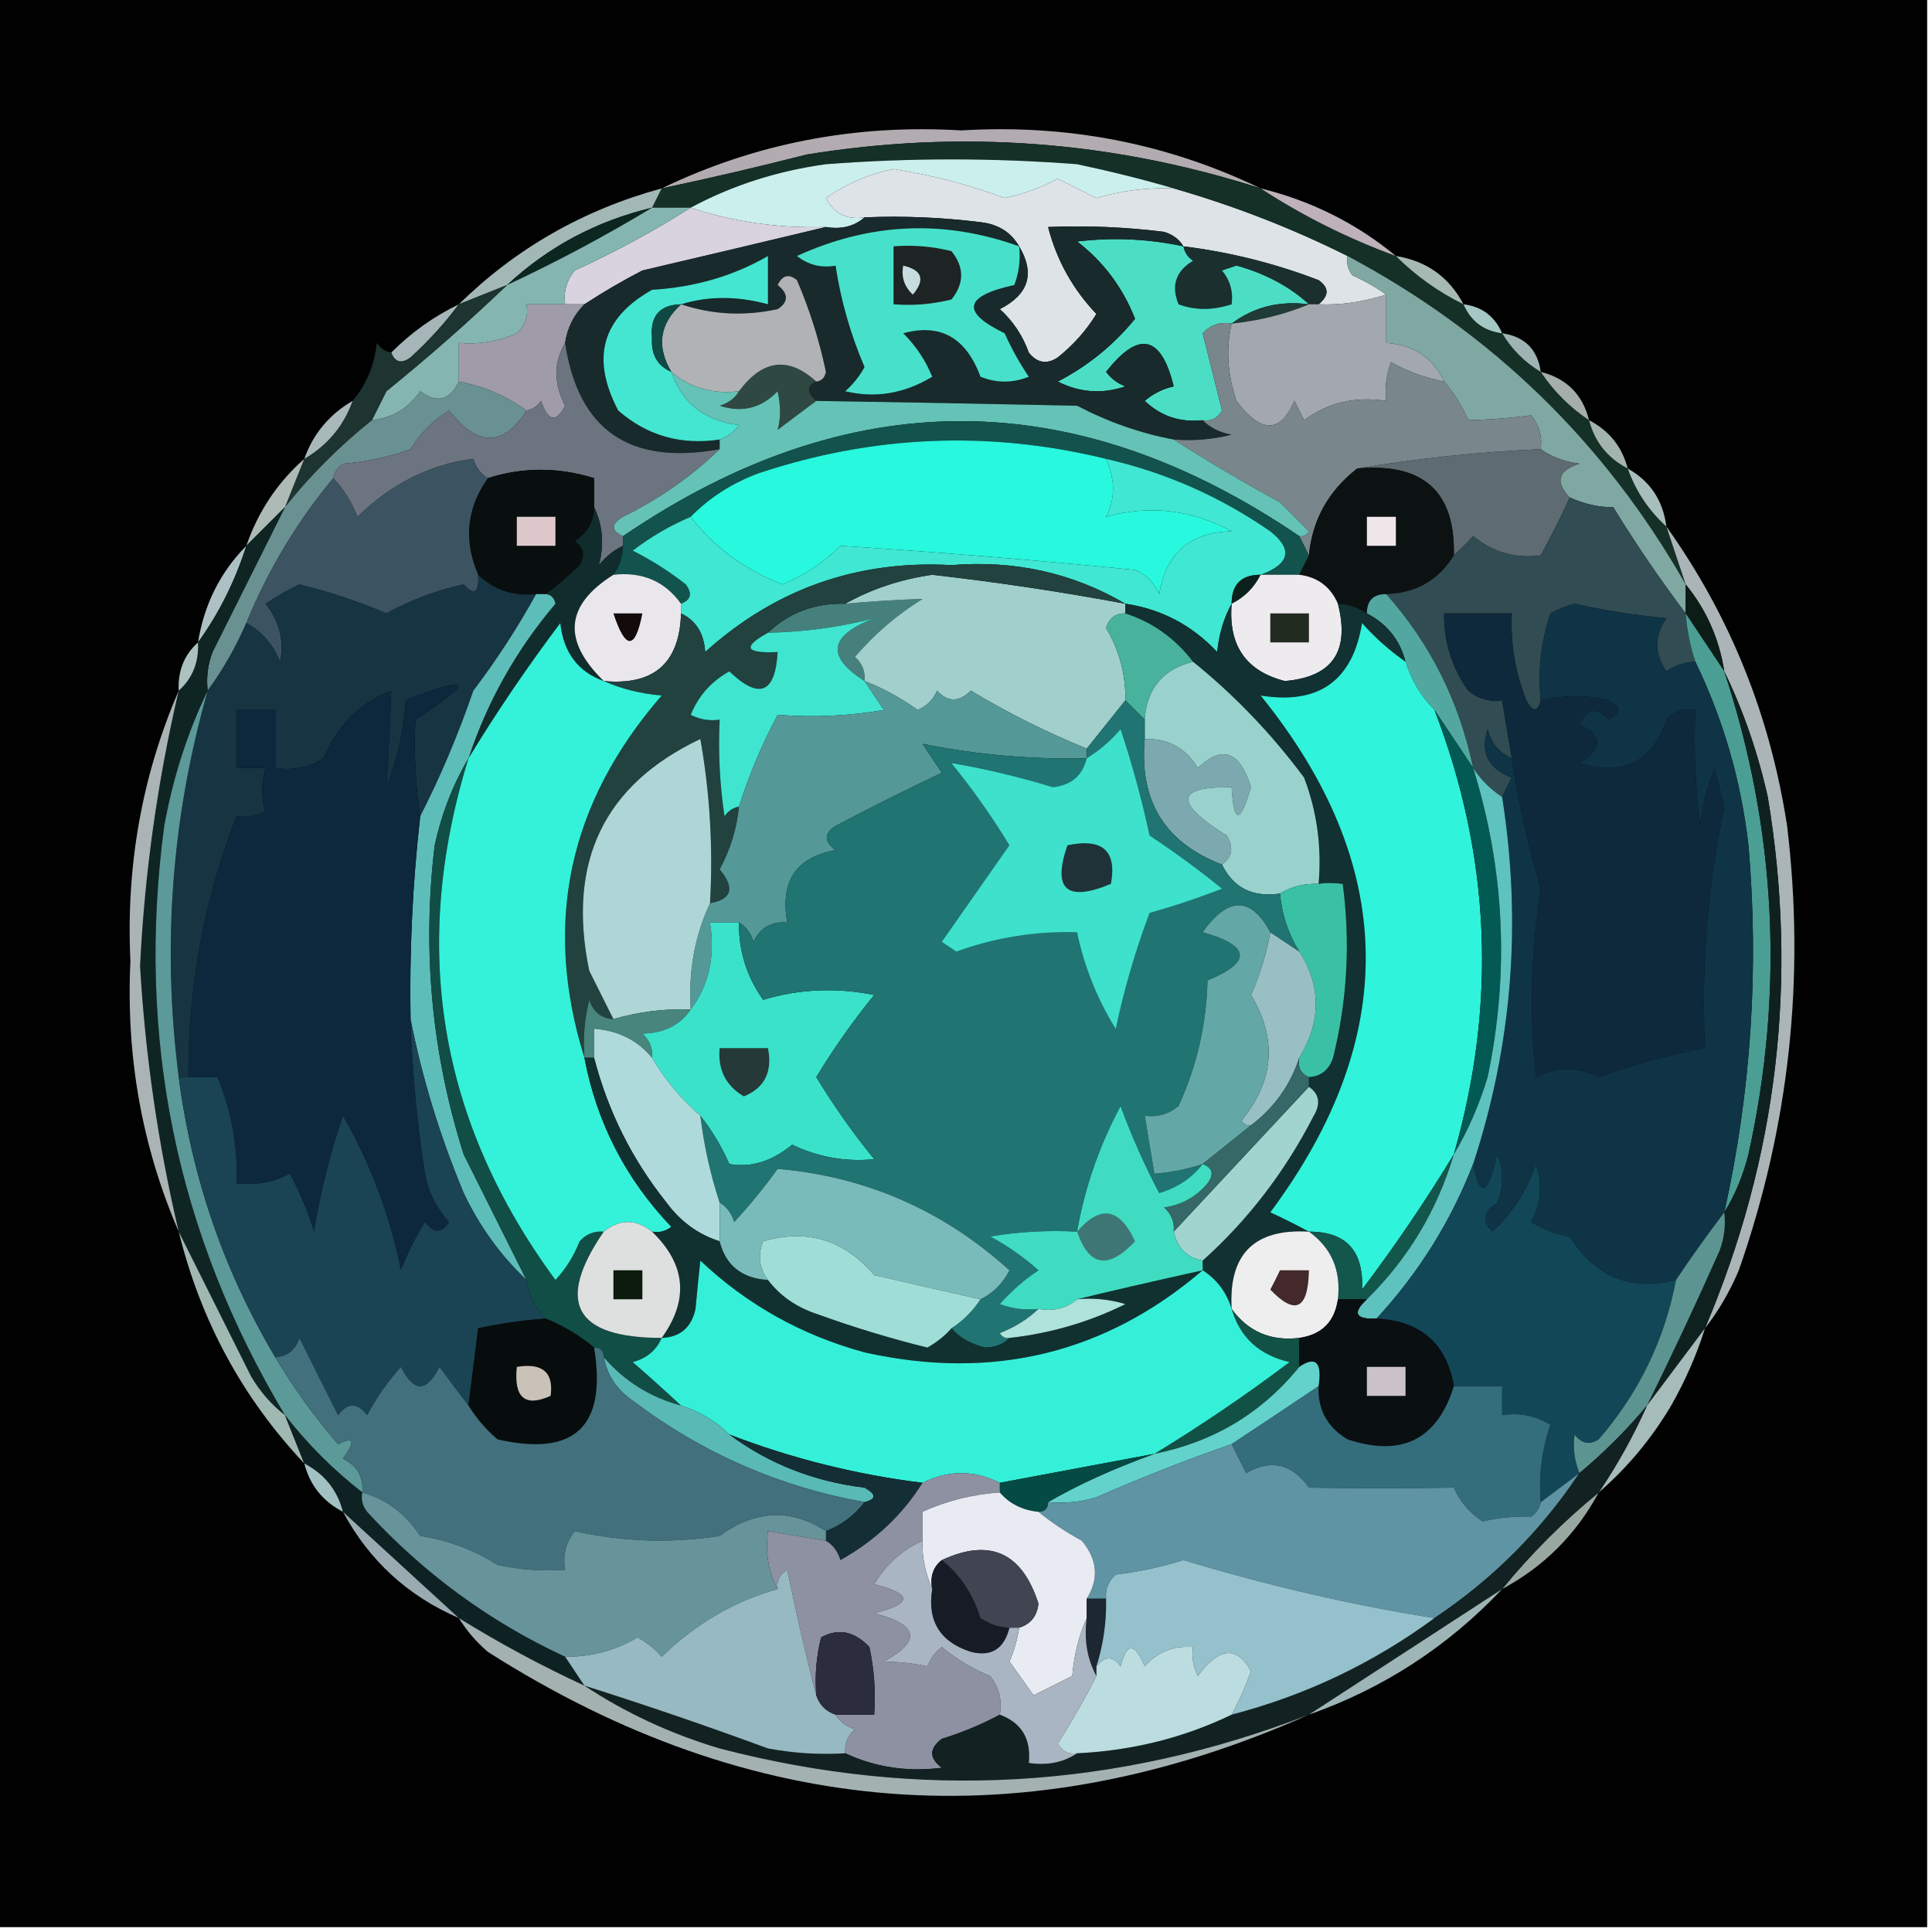 <?xml version="1.0" encoding="UTF-8"?>
<!DOCTYPE svg PUBLIC "-//W3C//DTD SVG 1.1//EN" "http://www.w3.org/Graphics/SVG/1.1/DTD/svg11.dtd">
<svg xmlns="http://www.w3.org/2000/svg" version="1.1" width="200px" height="200px" style="shape-rendering:geometricPrecision; text-rendering:geometricPrecision; image-rendering:optimizeQuality; fill-rule:evenodd; clip-rule:evenodd" xmlns:xlink="http://www.w3.org/1999/xlink">
<g><path style="opacity:1" fill="#010101" d="M -0.5,-0.5 C 66.167,-0.5 132.833,-0.5 199.5,-0.5C 199.5,66.167 199.5,132.833 199.5,199.5C 132.833,199.5 66.167,199.5 -0.5,199.5C -0.5,132.833 -0.5,66.167 -0.5,-0.5 Z"/></g>
<g><path style="opacity:1" fill="#b2abb0" d="M 130.5,19.5 C 115.118,14.566 99.452,13.399 83.5,16C 78.513,17.274 73.513,18.441 68.5,19.5C 78.178,14.838 88.511,12.838 99.5,13.5C 110.473,12.833 120.806,14.833 130.5,19.5 Z"/></g>
<g><path style="opacity:1" fill="#dde3e7" d="M 121.5,19.5 C 127.757,21.3 133.757,23.633 139.5,26.5C 139.369,27.239 139.536,27.906 140,28.5C 141.302,29.085 142.469,29.752 143.5,30.5C 141.089,31.268 138.756,31.602 136.5,31.5C 137.598,30.603 137.598,29.77 136.5,29C 131.965,27.26 127.298,26.093 122.5,25.5C 122.082,24.778 121.416,24.278 120.5,24C 116.514,23.501 112.514,23.334 108.5,23.5C 109.378,26.921 111.044,29.921 113.5,32.5C 112.455,34.205 111.122,35.705 109.5,37C 108.365,37.749 107.365,37.583 106.5,36.5C 105.872,34.742 104.872,33.242 103.5,32C 106.5,30.475 107.167,28.308 105.5,25.5C 104.653,24.034 103.32,23.2 101.5,23C 97.514,22.501 93.514,22.334 89.5,22.5C 87.654,22.778 86.32,22.111 85.5,20.5C 87.649,19.005 89.982,18.005 92.5,17.5C 96.502,18.125 100.335,19.125 104,20.5C 105.93,20.091 107.764,19.425 109.5,18.5C 110.833,19.167 112.167,19.833 113.5,20.5C 116.115,19.731 118.781,19.398 121.5,19.5 Z"/></g>
<g><path style="opacity:1" fill="#143027" d="M 130.5,19.5 C 134.849,22.341 139.516,24.674 144.5,26.5C 146.55,28.547 148.883,30.214 151.5,31.5C 152.262,33.262 153.596,34.262 155.5,34.5C 156.5,36.167 157.833,37.5 159.5,38.5C 160.833,40.5 162.5,42.167 164.5,43.5C 165.08,45.749 166.413,47.415 168.5,48.5C 169.34,50.852 170.674,52.852 172.5,54.5C 173.167,56.5 173.833,58.5 174.5,60.5C 166.143,45.81 154.476,34.477 139.5,26.5C 133.757,23.633 127.757,21.3 121.5,19.5C 118.325,18.571 114.991,17.738 111.5,17C 102.833,16.333 94.167,16.333 85.5,17C 80.451,17.696 75.784,19.196 71.5,21.5C 70.167,21.5 68.833,21.5 67.5,21.5C 67.833,20.833 68.167,20.167 68.5,19.5C 73.513,18.441 78.513,17.274 83.5,16C 99.452,13.399 115.118,14.566 130.5,19.5 Z"/></g>
<g><path style="opacity:1" fill="#cbefed" d="M 121.5,19.5 C 118.781,19.398 116.115,19.731 113.5,20.5C 112.167,19.833 110.833,19.167 109.5,18.5C 107.764,19.425 105.93,20.091 104,20.5C 100.335,19.125 96.502,18.125 92.5,17.5C 89.982,18.005 87.649,19.005 85.5,20.5C 86.32,22.111 87.654,22.778 89.5,22.5C 88.432,23.434 87.099,23.768 85.5,23.5C 80.626,23.642 75.959,22.976 71.5,21.5C 75.784,19.196 80.451,17.696 85.5,17C 94.167,16.333 102.833,16.333 111.5,17C 114.991,17.738 118.325,18.571 121.5,19.5 Z"/></g>
<g><path style="opacity:1" fill="#bfb1b9" d="M 130.5,19.5 C 135.753,20.793 140.419,23.126 144.5,26.5C 139.516,24.674 134.849,22.341 130.5,19.5 Z"/></g>
<g><path style="opacity:1" fill="#a2b8b6" d="M 68.5,19.5 C 68.167,20.167 67.833,20.833 67.5,21.5C 61.74,22.878 56.74,25.545 52.5,29.5C 50.833,30.167 49.167,30.833 47.5,31.5C 53.395,25.715 60.395,21.715 68.5,19.5 Z"/></g>
<g><path style="opacity:1" fill="#d8d3de" d="M 71.5,21.5 C 75.959,22.976 80.626,23.642 85.5,23.5C 79.293,24.988 72.96,26.488 66.5,28C 64.422,29.077 62.422,30.243 60.5,31.5C 59.833,31.5 59.167,31.5 58.5,31.5C 58.33,30.178 58.663,29.011 59.5,28C 63.783,26.031 67.784,23.864 71.5,21.5 Z"/></g>
<g><path style="opacity:1" fill="#0b271f" d="M 67.5,21.5 C 62.698,24.403 57.698,27.07 52.5,29.5C 56.74,25.545 61.74,22.878 67.5,21.5 Z"/></g>
<g><path style="opacity:1" fill="#1a2f2e" d="M 122.5,25.5 C 127.298,26.093 131.965,27.26 136.5,29C 137.598,29.77 137.598,30.603 136.5,31.5C 136.167,31.5 135.833,31.5 135.5,31.5C 133.472,29.658 130.972,28.324 128,27.5C 127.5,27.667 127,27.833 126.5,28C 127.337,29.011 127.67,30.178 127.5,31.5C 125.54,32.138 123.707,32.138 122,31.5C 121.217,29.567 121.717,28.067 123.5,27C 122.944,26.617 122.611,26.117 122.5,25.5 Z"/></g>
<g><path style="opacity:1" fill="#4bdec5" d="M 122.5,25.5 C 122.611,26.117 122.944,26.617 123.5,27C 121.717,28.067 121.217,29.567 122,31.5C 123.707,32.138 125.54,32.138 127.5,31.5C 127.67,30.178 127.337,29.011 126.5,28C 127,27.833 127.5,27.667 128,27.5C 130.972,28.324 133.472,29.658 135.5,31.5C 132.447,31.111 129.78,31.777 127.5,33.5C 126.325,33.281 125.325,33.614 124.5,34.5C 125.167,37.167 125.833,39.833 126.5,42.5C 126.043,43.297 125.376,43.631 124.5,43.5C 122.173,43.753 120.173,43.086 118.5,41.5C 119.376,40.749 120.376,40.249 121.5,40C 120.206,34.687 117.873,34.187 114.5,38.5C 115.025,39.192 115.692,39.692 116.5,40C 114.098,40.814 111.765,40.647 109.5,39.5C 112.615,37.885 115.282,35.718 117.5,33C 116.211,29.737 114.211,27.07 111.5,25C 115.188,24.55 118.854,24.717 122.5,25.5 Z"/></g>
<g><path style="opacity:1" fill="#a7b9b3" d="M 144.5,26.5 C 147.674,27.01 150.008,28.677 151.5,31.5C 148.883,30.214 146.55,28.547 144.5,26.5 Z"/></g>
<g><path style="opacity:1" fill="#a5c7c3" d="M 151.5,31.5 C 153.404,31.738 154.738,32.738 155.5,34.5C 153.596,34.262 152.262,33.262 151.5,31.5 Z"/></g>
<g><path style="opacity:1" fill="#203b38" d="M 135.5,31.5 C 133.039,32.531 130.373,33.198 127.5,33.5C 129.78,31.777 132.447,31.111 135.5,31.5 Z"/></g>
<g><path style="opacity:1" fill="#a5b5b8" d="M 47.5,31.5 C 46.04,33.463 44.373,35.296 42.5,37C 41.563,37.692 40.897,37.525 40.5,36.5C 42.573,34.42 44.907,32.754 47.5,31.5 Z"/></g>
<g><path style="opacity:1" fill="#9fb3b4" d="M 155.5,34.5 C 157.833,34.833 159.167,36.167 159.5,38.5C 157.833,37.5 156.5,36.167 155.5,34.5 Z"/></g>
<g><path style="opacity:1" fill="#9f9ba9" d="M 58.5,31.5 C 59.167,31.5 59.833,31.5 60.5,31.5C 59.4,32.605 58.733,33.938 58.5,35.5C 57.307,37.51 57.307,39.676 58.5,42C 57.577,43.811 56.743,43.645 56,41.5C 55.617,42.056 55.117,42.389 54.5,42.5C 52.412,40.98 50.078,39.98 47.5,39.5C 47.5,38.167 47.5,36.833 47.5,35.5C 49.591,35.682 51.591,35.348 53.5,34.5C 54.386,33.675 54.719,32.675 54.5,31.5C 55.833,31.5 57.167,31.5 58.5,31.5 Z"/></g>
<g><path style="opacity:1" fill="#a5aeab" d="M 159.5,38.5 C 162.167,39.167 163.833,40.833 164.5,43.5C 162.5,42.167 160.833,40.5 159.5,38.5 Z"/></g>
<g><path style="opacity:1" fill="#84b5b0" d="M 67.5,21.5 C 68.833,21.5 70.167,21.5 71.5,21.5C 67.784,23.864 63.783,26.031 59.5,28C 58.663,29.011 58.33,30.178 58.5,31.5C 57.167,31.5 55.833,31.5 54.5,31.5C 54.719,32.675 54.386,33.675 53.5,34.5C 51.591,35.348 49.591,35.682 47.5,35.5C 47.5,36.833 47.5,38.167 47.5,39.5C 46.553,41.455 45.219,41.789 43.5,40.5C 42.274,42.278 40.608,43.278 38.5,43.5C 38.987,42.527 39.487,41.527 40,40.5C 44.36,36.968 48.527,33.301 52.5,29.5C 57.698,27.07 62.698,24.403 67.5,21.5 Z"/></g>
<g><path style="opacity:1" fill="#a2a8ae" d="M 143.5,30.5 C 143.5,32.167 143.5,33.833 143.5,35.5C 146.337,35.684 148.337,37.018 149.5,39.5C 147.559,39.131 145.725,38.464 144,37.5C 143.51,38.793 143.343,40.127 143.5,41.5C 140.289,41.012 137.456,41.679 135,43.5C 134.667,42.833 134.333,42.167 134,41.5C 132.536,44.886 130.536,44.886 128,41.5C 127.058,38.729 126.892,36.062 127.5,33.5C 130.373,33.198 133.039,32.531 135.5,31.5C 135.833,31.5 136.167,31.5 136.5,31.5C 138.756,31.602 141.089,31.268 143.5,30.5 Z"/></g>
<g><path style="opacity:1" fill="#1d3431" d="M 52.5,29.5 C 48.527,33.301 44.36,36.968 40,40.5C 39.487,41.527 38.987,42.527 38.5,43.5C 35.139,46.194 32.139,49.194 29.5,52.5C 30.167,50.833 30.833,49.167 31.5,47.5C 33.914,46.089 35.581,44.089 36.5,41.5C 37.931,39.811 38.764,37.811 39,35.5C 39.383,36.056 39.883,36.389 40.5,36.5C 40.897,37.525 41.563,37.692 42.5,37C 44.373,35.296 46.04,33.463 47.5,31.5C 49.167,30.833 50.833,30.167 52.5,29.5 Z"/></g>
<g><path style="opacity:1" fill="#182a2b" d="M 89.5,22.5 C 93.514,22.334 97.514,22.501 101.5,23C 103.32,23.2 104.653,24.034 105.5,25.5C 107.167,28.308 106.5,30.475 103.5,32C 104.872,33.242 105.872,34.742 106.5,36.5C 107.365,37.583 108.365,37.749 109.5,37C 111.122,35.705 112.455,34.205 113.5,32.5C 111.044,29.921 109.378,26.921 108.5,23.5C 112.514,23.334 116.514,23.501 120.5,24C 121.416,24.278 122.082,24.778 122.5,25.5C 118.854,24.717 115.188,24.55 111.5,25C 114.211,27.07 116.211,29.737 117.5,33C 115.282,35.718 112.615,37.885 109.5,39.5C 111.765,40.647 114.098,40.814 116.5,40C 115.692,39.692 115.025,39.192 114.5,38.5C 117.873,34.187 120.206,34.687 121.5,40C 120.376,40.249 119.376,40.749 118.5,41.5C 120.173,43.086 122.173,43.753 124.5,43.5C 125.263,44.268 126.263,44.768 127.5,45C 125.527,45.495 123.527,45.662 121.5,45.5C 118.073,44.859 114.74,43.692 111.5,42C 102.317,41.803 93.317,41.637 84.5,41.5C 83.494,40.604 83.494,39.938 84.5,39.5C 85.043,39.44 85.376,39.107 85.5,38.5C 84.812,35.217 83.812,32.051 82.5,29C 81.668,28.312 81.002,28.479 80.5,29.5C 81.641,30.425 81.641,31.259 80.5,32C 77.076,32.747 73.743,32.58 70.5,31.5C 73.327,30.632 76.327,30.632 79.5,31.5C 79.5,29.833 79.5,28.167 79.5,26.5C 75.923,28.567 71.923,29.734 67.5,30C 62.311,32.913 61.144,37.08 64,42.5C 66.984,45.1 70.484,46.1 74.5,45.5C 74.5,45.833 74.5,46.167 74.5,46.5C 65.191,48.203 59.858,44.537 58.5,35.5C 58.733,33.938 59.4,32.605 60.5,31.5C 62.422,30.243 64.422,29.077 66.5,28C 72.96,26.488 79.293,24.988 85.5,23.5C 87.099,23.768 88.432,23.434 89.5,22.5 Z"/></g>
<g><path style="opacity:1" fill="#45e6d1" d="M 70.5,31.5 C 68.278,31.559 67.278,32.725 67.5,35C 67.387,36.699 68.053,37.866 69.5,38.5C 70.595,41.735 72.928,43.568 76.5,44C 75.956,44.717 75.289,45.217 74.5,45.5C 70.484,46.1 66.984,45.1 64,42.5C 61.144,37.08 62.311,32.913 67.5,30C 71.923,29.734 75.923,28.567 79.5,26.5C 79.5,28.167 79.5,29.833 79.5,31.5C 76.327,30.632 73.327,30.632 70.5,31.5 Z"/></g>
<g><path style="opacity:1" fill="#2f4841" d="M 84.5,39.5 C 83.494,39.938 83.494,40.604 84.5,41.5C 83.185,42.476 81.852,43.476 80.5,44.5C 80.835,43.336 80.835,42.003 80.5,40.5C 78.809,42.256 76.809,42.756 74.5,42C 75.416,41.722 76.082,41.222 76.5,40.5C 78.956,37.206 81.623,36.873 84.5,39.5 Z"/></g>
<g><path style="opacity:1" fill="#b1b2b5" d="M 84.5,39.5 C 81.623,36.873 78.956,37.206 76.5,40.5C 73.812,40.834 71.479,40.167 69.5,38.5C 67.936,35.868 68.27,33.535 70.5,31.5C 73.743,32.58 77.076,32.747 80.5,32C 81.641,31.259 81.641,30.425 80.5,29.5C 81.002,28.479 81.668,28.312 82.5,29C 83.812,32.051 84.812,35.217 85.5,38.5C 85.376,39.107 85.043,39.44 84.5,39.5 Z"/></g>
<g><path style="opacity:1" fill="#0e4943" d="M 70.5,31.5 C 68.27,33.535 67.936,35.868 69.5,38.5C 68.053,37.866 67.387,36.699 67.5,35C 67.278,32.725 68.278,31.559 70.5,31.5 Z"/></g>
<g><path style="opacity:1" fill="#47e1cb" d="M 105.5,25.5 C 105.657,26.873 105.49,28.207 105,29.5C 99.784,30.645 99.45,32.312 104,34.5C 104.707,36.081 105.54,37.581 106.5,39C 104.833,39.667 103.167,39.667 101.5,39C 100.006,34.94 97.339,33.44 93.5,34.5C 94.816,35.807 95.816,37.307 96.5,39C 93.622,40.745 90.622,41.245 87.5,40.5C 88.311,39.784 88.978,38.95 89.5,38C 88.044,34.6 87.044,31.101 86.5,27.5C 85.022,27.762 83.689,27.429 82.5,26.5C 90.064,23.042 97.731,22.709 105.5,25.5 Z"/></g>
<g><path style="opacity:1" fill="#1e2423" d="M 92.5,25.5 C 94.527,25.338 96.527,25.505 98.5,26C 99.833,27.667 99.833,29.333 98.5,31C 96.527,31.495 94.527,31.662 92.5,31.5C 92.5,29.5 92.5,27.5 92.5,25.5 Z"/></g>
<g><path style="opacity:1" fill="#c7dce1" d="M 93.5,27.5 C 95.465,27.948 95.798,28.948 94.5,30.5C 93.614,29.675 93.281,28.675 93.5,27.5 Z"/></g>
<g><path style="opacity:1" fill="#7fa8a2" d="M 139.5,26.5 C 154.476,34.477 166.143,45.81 174.5,60.5C 174.5,61.5 174.5,62.5 174.5,63.5C 171.863,60.011 169.363,56.345 167,52.5C 165.571,52.53 164.071,52.197 162.5,51.5C 160.94,49.871 161.273,48.704 163.5,48C 161.942,47.79 160.609,47.29 159.5,46.5C 159.67,45.178 159.337,44.011 158.5,43C 156.294,43.285 154.127,43.452 152,43.5C 151.338,42.016 150.504,40.683 149.5,39.5C 148.337,37.018 146.337,35.684 143.5,35.5C 143.5,33.833 143.5,32.167 143.5,30.5C 142.469,29.752 141.302,29.085 140,28.5C 139.536,27.906 139.369,27.239 139.5,26.5 Z"/></g>
<g><path style="opacity:1" fill="#a9b9bb" d="M 36.5,41.5 C 35.581,44.089 33.914,46.089 31.5,47.5C 32.419,44.911 34.086,42.911 36.5,41.5 Z"/></g>
<g><path style="opacity:1" fill="#6a9192" d="M 47.5,39.5 C 50.078,39.98 52.412,40.98 54.5,42.5C 52.099,46.268 49.432,46.268 46.5,42.5C 44.833,43.5 43.5,44.833 42.5,46.5C 40.234,47.314 37.901,47.814 35.5,48C 34.944,48.383 34.611,48.883 34.5,49.5C 30.734,54.031 27.734,59.031 25.5,64.5C 24.416,67.004 23.083,69.337 21.5,71.5C 21.343,70.127 21.51,68.793 22,67.5C 24.511,62.478 27.011,57.478 29.5,52.5C 32.139,49.194 35.139,46.194 38.5,43.5C 40.608,43.278 42.274,42.278 43.5,40.5C 45.219,41.789 46.553,41.455 47.5,39.5 Z"/></g>
<g><path style="opacity:1" fill="#6c7480" d="M 58.5,35.5 C 59.858,44.537 65.191,48.203 74.5,46.5C 71.631,49.288 68.297,51.621 64.5,53.5C 63.227,54.257 63.227,54.923 64.5,55.5C 64.5,55.833 64.5,56.167 64.5,56.5C 63.542,56.953 62.708,57.62 62,58.5C 62.559,56.362 62.392,54.362 61.5,52.5C 61.5,51.5 61.5,50.5 61.5,49.5C 57.784,48.343 54.117,48.343 50.5,49.5C 49.778,49.083 49.278,48.416 49,47.5C 44.556,48.054 40.556,50.054 37,53.5C 36.392,51.934 35.559,50.6 34.5,49.5C 34.611,48.883 34.944,48.383 35.5,48C 37.901,47.814 40.234,47.314 42.5,46.5C 43.5,44.833 44.833,43.5 46.5,42.5C 49.432,46.268 52.099,46.268 54.5,42.5C 55.117,42.389 55.617,42.056 56,41.5C 56.743,43.645 57.577,43.811 58.5,42C 57.307,39.676 57.307,37.51 58.5,35.5 Z"/></g>
<g><path style="opacity:1" fill="#79868b" d="M 127.5,33.5 C 126.892,36.062 127.058,38.729 128,41.5C 130.536,44.886 132.536,44.886 134,41.5C 134.333,42.167 134.667,42.833 135,43.5C 137.456,41.679 140.289,41.012 143.5,41.5C 143.343,40.127 143.51,38.793 144,37.5C 145.725,38.464 147.559,39.131 149.5,39.5C 150.504,40.683 151.338,42.016 152,43.5C 154.127,43.452 156.294,43.285 158.5,43C 159.337,44.011 159.67,45.178 159.5,46.5C 153.144,46.78 146.81,47.447 140.5,48.5C 137.516,50.82 135.849,53.82 135.5,57.5C 135.167,56.833 134.833,56.167 134.5,55.5C 134.938,55.565 135.272,55.399 135.5,55C 134.5,54 133.5,53 132.5,52C 128.678,49.913 125.011,47.747 121.5,45.5C 123.527,45.662 125.527,45.495 127.5,45C 126.263,44.768 125.263,44.268 124.5,43.5C 125.376,43.631 126.043,43.297 126.5,42.5C 125.833,39.833 125.167,37.167 124.5,34.5C 125.325,33.614 126.325,33.281 127.5,33.5 Z"/></g>
<g><path style="opacity:1" fill="#a3b4af" d="M 164.5,43.5 C 166.587,44.585 167.92,46.251 168.5,48.5C 166.413,47.415 165.08,45.749 164.5,43.5 Z"/></g>
<g><path style="opacity:1" fill="#64c2b6" d="M 69.5,38.5 C 71.479,40.167 73.812,40.834 76.5,40.5C 76.082,41.222 75.416,41.722 74.5,42C 76.809,42.756 78.809,42.256 80.5,40.5C 80.835,42.003 80.835,43.336 80.5,44.5C 81.852,43.476 83.185,42.476 84.5,41.5C 93.317,41.637 102.317,41.803 111.5,42C 114.74,43.692 118.073,44.859 121.5,45.5C 125.011,47.747 128.678,49.913 132.5,52C 133.5,53 134.5,54 135.5,55C 135.272,55.399 134.938,55.565 134.5,55.5C 111.148,39.631 87.814,39.631 64.5,55.5C 63.227,54.923 63.227,54.257 64.5,53.5C 68.297,51.621 71.631,49.288 74.5,46.5C 74.5,46.167 74.5,45.833 74.5,45.5C 75.289,45.217 75.956,44.717 76.5,44C 72.928,43.568 70.595,41.735 69.5,38.5 Z"/></g>
<g><path style="opacity:1" fill="#12534d" d="M 134.5,55.5 C 134.833,56.167 135.167,56.833 135.5,57.5C 135.167,58.167 134.833,58.833 134.5,59.5C 133.167,59.5 131.833,59.5 130.5,59.5C 133.527,58.374 133.86,56.874 131.5,55C 126.301,51.4 120.635,48.9 114.5,47.5C 102.396,44.538 90.396,45.038 78.5,49C 75.761,50.026 73.428,51.526 71.5,53.5C 69.391,54.391 67.391,55.558 65.5,57C 67.448,57.983 69.282,59.15 71,60.5C 71.692,61.437 71.525,62.103 70.5,62.5C 68.824,60.166 66.491,59.166 63.5,59.5C 64.11,58.609 64.443,57.609 64.5,56.5C 64.5,56.167 64.5,55.833 64.5,55.5C 87.814,39.631 111.148,39.631 134.5,55.5 Z"/></g>
<g><path style="opacity:1" fill="#a8bebc" d="M 168.5,48.5 C 170.822,49.802 172.155,51.802 172.5,54.5C 170.674,52.852 169.34,50.852 168.5,48.5 Z"/></g>
<g><path style="opacity:1" fill="#adbab6" d="M 31.5,47.5 C 30.833,49.167 30.167,50.833 29.5,52.5C 28.167,53.833 26.833,55.167 25.5,56.5C 26.723,52.95 28.723,49.95 31.5,47.5 Z"/></g>
<g><path style="opacity:1" fill="#5e6b72" d="M 159.5,46.5 C 160.609,47.29 161.942,47.79 163.5,48C 161.273,48.704 160.94,49.871 162.5,51.5C 161.789,53.103 160.789,55.103 159.5,57.5C 156.856,57.84 154.523,57.173 152.5,55.5C 151.818,56.243 151.151,56.909 150.5,57.5C 150.664,50.882 147.331,47.882 140.5,48.5C 146.81,47.447 153.144,46.78 159.5,46.5 Z"/></g>
<g><path style="opacity:1" fill="#090e0f" d="M 61.5,52.5 C 61.489,54.017 60.823,55.184 59.5,56C 60.451,56.718 60.617,57.551 60,58.5C 58.855,59.636 57.688,60.636 56.5,61.5C 56.167,61.5 55.833,61.5 55.5,61.5C 53.142,61.748 51.142,61.081 49.5,59.5C 47.963,55.937 48.296,52.603 50.5,49.5C 54.117,48.343 57.784,48.343 61.5,49.5C 61.5,50.5 61.5,51.5 61.5,52.5 Z"/></g>
<g><path style="opacity:1" fill="#ddc9cc" d="M 53.5,53.5 C 54.833,53.5 56.167,53.5 57.5,53.5C 57.5,54.5 57.5,55.5 57.5,56.5C 56.167,56.5 54.833,56.5 53.5,56.5C 53.5,55.5 53.5,54.5 53.5,53.5 Z"/></g>
<g><path style="opacity:1" fill="#27f8de" d="M 114.5,47.5 C 115.459,49.654 115.459,51.654 114.5,53.5C 118.977,52.243 123.311,52.743 127.5,55C 123.202,55.1 120.702,57.267 120,61.5C 119.5,60.333 118.667,59.5 117.5,59C 107.298,57.987 97.131,57.153 87,56.5C 85.261,58.241 83.261,59.574 81,60.5C 77.091,58.983 73.924,56.65 71.5,53.5C 73.428,51.526 75.761,50.026 78.5,49C 90.396,45.038 102.396,44.538 114.5,47.5 Z"/></g>
<g><path style="opacity:1" fill="#3c5462" d="M 50.5,49.5 C 48.296,52.603 47.963,55.937 49.5,59.5C 49.607,61.379 49.107,61.712 48,60.5C 45.208,61.098 42.542,62.098 40,63.5C 37.057,62.248 34.057,61.248 31,60.5C 29.795,61.071 28.628,61.738 27.5,62.5C 28.929,64.331 29.429,66.331 29,68.5C 28.26,66.681 27.093,65.348 25.5,64.5C 27.734,59.031 30.734,54.031 34.5,49.5C 35.559,50.6 36.392,51.934 37,53.5C 40.556,50.054 44.556,48.054 49,47.5C 49.278,48.416 49.778,49.083 50.5,49.5 Z"/></g>
<g><path style="opacity:1" fill="#112c2d" d="M 61.5,52.5 C 62.392,54.362 62.559,56.362 62,58.5C 62.708,57.62 63.542,56.953 64.5,56.5C 64.443,57.609 64.11,58.609 63.5,59.5C 58.513,62.634 58.179,66.301 62.5,70.5C 59.832,69.543 58.332,67.543 58,64.5C 54.549,69.092 51.382,73.758 48.5,78.5C 50.444,72.617 53.444,67.284 57.5,62.5C 57.376,61.893 57.043,61.56 56.5,61.5C 57.688,60.636 58.855,59.636 60,58.5C 60.617,57.551 60.451,56.718 59.5,56C 60.823,55.184 61.489,54.017 61.5,52.5 Z"/></g>
<g><path style="opacity:1" fill="#0c1212" d="M 140.5,48.5 C 147.331,47.882 150.664,50.882 150.5,57.5C 148.919,60.068 146.586,61.401 143.5,61.5C 142.167,61.5 141.5,62.167 141.5,63.5C 140.609,62.89 139.609,62.557 138.5,62.5C 137.738,60.738 136.404,59.738 134.5,59.5C 134.833,58.833 135.167,58.167 135.5,57.5C 135.849,53.82 137.516,50.82 140.5,48.5 Z"/></g>
<g><path style="opacity:1" fill="#eee6e9" d="M 141.5,53.5 C 142.5,53.5 143.5,53.5 144.5,53.5C 144.5,54.5 144.5,55.5 144.5,56.5C 143.5,56.5 142.5,56.5 141.5,56.5C 141.5,55.5 141.5,54.5 141.5,53.5 Z"/></g>
<g><path style="opacity:1" fill="#adc1c4" d="M 25.5,56.5 C 24.341,60.151 22.674,63.485 20.5,66.5C 21.127,62.58 22.793,59.247 25.5,56.5 Z"/></g>
<g><path style="opacity:1" fill="#40e7d2" d="M 114.5,47.5 C 120.635,48.9 126.301,51.4 131.5,55C 133.86,56.874 133.527,58.374 130.5,59.5C 128.5,59.5 127.5,60.5 127.5,62.5C 126.698,63.952 126.198,65.618 126,67.5C 123.397,64.722 120.23,63.056 116.5,62.5C 111.039,59.304 105.039,57.971 98.5,58.5C 88.738,57.966 80.238,60.966 73,67.5C 72.878,65.563 72.045,64.23 70.5,63.5C 70.5,63.167 70.5,62.833 70.5,62.5C 71.525,62.103 71.692,61.437 71,60.5C 69.282,59.15 67.448,57.983 65.5,57C 67.391,55.558 69.391,54.391 71.5,53.5C 73.924,56.65 77.091,58.983 81,60.5C 83.261,59.574 85.261,58.241 87,56.5C 97.131,57.153 107.298,57.987 117.5,59C 118.667,59.5 119.5,60.333 120,61.5C 120.702,57.267 123.202,55.1 127.5,55C 123.311,52.743 118.977,52.243 114.5,53.5C 115.459,51.654 115.459,49.654 114.5,47.5 Z"/></g>
<g><path style="opacity:1" fill="#0b211c" d="M 130.5,59.5 C 129.833,60.833 128.833,61.833 127.5,62.5C 127.5,60.5 128.5,59.5 130.5,59.5 Z"/></g>
<g><path style="opacity:1" fill="#eeebee" d="M 130.5,59.5 C 131.833,59.5 133.167,59.5 134.5,59.5C 136.404,59.738 137.738,60.738 138.5,62.5C 139.762,67.422 137.929,70.089 133,70.5C 128.972,69.468 127.138,66.801 127.5,62.5C 128.833,61.833 129.833,60.833 130.5,59.5 Z"/></g>
<g><path style="opacity:1" fill="#314c52" d="M 162.5,51.5 C 164.071,52.197 165.571,52.53 167,52.5C 169.363,56.345 171.863,60.011 174.5,63.5C 174.629,65.216 174.962,66.883 175.5,68.5C 174.417,68.539 173.417,68.873 172.5,69.5C 171.24,67.647 171.24,65.814 172.5,64C 169.294,63.704 166.128,63.204 163,62.5C 162.127,62.736 161.293,63.069 160.5,63.5C 159.516,66.428 159.183,69.428 159.5,72.5C 159.19,73.738 158.69,73.738 158,72.5C 156.851,69.607 156.351,66.607 156.5,63.5C 154.167,63.5 151.833,63.5 149.5,63.5C 149.46,66.424 150.293,69.091 152,71.5C 153.011,72.337 154.178,72.67 155.5,72.5C 155.833,74.5 156.167,76.5 156.5,78.5C 155.21,77.942 154.377,76.942 154,75.5C 153.221,77.906 154.054,79.573 156.5,80.5C 156.137,81.183 155.804,81.85 155.5,82.5C 154.272,81.694 153.272,80.694 152.5,79.5C 151.062,72.624 148.062,66.624 143.5,61.5C 146.586,61.401 148.919,60.068 150.5,57.5C 151.151,56.909 151.818,56.243 152.5,55.5C 154.523,57.173 156.856,57.84 159.5,57.5C 160.789,55.103 161.789,53.103 162.5,51.5 Z"/></g>
<g><path style="opacity:1" fill="#52a8a0" d="M 143.5,61.5 C 148.062,66.624 151.062,72.624 152.5,79.5C 151.167,77.5 149.833,75.5 148.5,73.5C 147.11,72.101 146.11,70.434 145.5,68.5C 144.92,66.251 143.587,64.585 141.5,63.5C 141.5,62.167 142.167,61.5 143.5,61.5 Z"/></g>
<g><path style="opacity:1" fill="#0e2524" d="M 29.5,52.5 C 27.011,57.478 24.511,62.478 22,67.5C 21.51,68.793 21.343,70.127 21.5,71.5C 19.405,75.846 17.905,80.513 17,85.5C 14.087,107.377 18.254,127.71 29.5,146.5C 28.115,145.426 26.949,144.093 26,142.5C 23.454,137.408 20.954,132.408 18.5,127.5C 16.375,118.461 15.042,109.294 14.5,100C 14.975,90.365 16.308,80.865 18.5,71.5C 19.931,70.22 20.598,68.553 20.5,66.5C 22.674,63.485 24.341,60.151 25.5,56.5C 26.833,55.167 28.167,53.833 29.5,52.5 Z"/></g>
<g><path style="opacity:1" fill="#46807c" d="M 89.5,70.5 C 85.486,67.957 85.819,65.79 90.5,64C 86.985,64.916 83.318,65.416 79.5,65.5C 81.684,63.415 84.351,62.415 87.5,62.5C 90.214,62.25 92.881,62.083 95.5,62C 92.872,63.626 90.539,65.626 88.5,68C 89.252,68.671 89.586,69.504 89.5,70.5 Z"/></g>
<g><path style="opacity:1" fill="#abb5b8" d="M 172.5,54.5 C 179.086,63.737 183.253,74.071 185,85.5C 186.892,101.26 185.226,116.593 180,131.5C 179.059,133.727 177.892,135.727 176.5,137.5C 184,119.835 186.166,101.502 183,82.5C 181.962,77.881 180.462,73.548 178.5,69.5C 177.958,66.088 176.625,63.088 174.5,60.5C 173.833,58.5 173.167,56.5 172.5,54.5 Z"/></g>
<g><path style="opacity:1" fill="#0c1c16" d="M 174.5,60.5 C 176.625,63.088 177.958,66.088 178.5,69.5C 177.167,67.5 175.833,65.5 174.5,63.5C 174.5,62.5 174.5,61.5 174.5,60.5 Z"/></g>
<g><path style="opacity:1" fill="#eae7ec" d="M 63.5,59.5 C 66.491,59.166 68.824,60.166 70.5,62.5C 70.5,62.833 70.5,63.167 70.5,63.5C 70.349,68.649 67.682,70.982 62.5,70.5C 58.179,66.301 58.513,62.634 63.5,59.5 Z"/></g>
<g><path style="opacity:1" fill="#130a0b" d="M 63.5,63.5 C 64.5,63.5 65.5,63.5 66.5,63.5C 65.754,67.31 64.754,67.31 63.5,63.5 Z"/></g>
<g><path style="opacity:1" fill="#a0cfcc" d="M 116.5,62.5 C 116.5,62.833 116.5,63.167 116.5,63.5C 115.503,63.47 114.836,63.97 114.5,65C 115.871,67.319 116.538,69.819 116.5,72.5C 115.167,74.167 113.833,75.833 112.5,77.5C 108.316,75.795 104.316,73.795 100.5,71.5C 99.28,72.711 98.113,72.711 97,71.5C 96.612,72.428 95.945,73.095 95,73.5C 93.269,72.259 91.436,71.259 89.5,70.5C 89.586,69.504 89.252,68.671 88.5,68C 90.539,65.626 92.872,63.626 95.5,62C 92.881,62.083 90.214,62.25 87.5,62.5C 90.207,60.976 93.207,59.976 96.5,59.5C 103.197,60.261 109.864,61.261 116.5,62.5 Z"/></g>
<g><path style="opacity:1" fill="#acc2c0" d="M 20.5,66.5 C 20.598,68.553 19.931,70.22 18.5,71.5C 18.402,69.447 19.069,67.78 20.5,66.5 Z"/></g>
<g><path style="opacity:1" fill="#21423f" d="M 116.5,62.5 C 109.864,61.261 103.197,60.261 96.5,59.5C 93.207,59.976 90.207,60.976 87.5,62.5C 84.351,62.415 81.684,63.415 79.5,65.5C 76.814,66.988 77.147,67.655 80.5,67.5C 80.256,71.79 78.589,72.456 75.5,69.5C 73.638,70.528 72.305,72.028 71.5,74C 72.448,74.483 73.448,74.65 74.5,74.5C 74.335,77.85 74.502,81.183 75,84.5C 75.383,83.944 75.883,83.611 76.5,83.5C 76.276,85.787 75.609,87.953 74.5,90C 76.105,91.922 75.772,93.089 73.5,93.5C 73.829,87.794 73.495,82.128 72.5,76.5C 62.503,81.238 58.669,89.238 61,100.5C 61.847,102.193 62.68,103.86 63.5,105.5C 62.25,105.423 61.417,104.756 61,103.5C 60.505,105.473 60.338,107.473 60.5,109.5C 56.168,95.626 58.835,83.126 68.5,72C 66.292,71.809 64.292,71.309 62.5,70.5C 67.682,70.982 70.349,68.649 70.5,63.5C 72.045,64.23 72.878,65.563 73,67.5C 80.238,60.966 88.738,57.966 98.5,58.5C 105.039,57.971 111.039,59.304 116.5,62.5 Z"/></g>
<g><path style="opacity:1" fill="#113132" d="M 116.5,62.5 C 120.23,63.056 123.397,64.722 126,67.5C 126.198,65.618 126.698,63.952 127.5,62.5C 127.138,66.801 128.972,69.468 133,70.5C 137.929,70.089 139.762,67.422 138.5,62.5C 139.609,62.557 140.609,62.89 141.5,63.5C 143.587,64.585 144.92,66.251 145.5,68.5C 143.871,67.375 142.371,66.041 141,64.5C 140.024,70.47 136.524,72.97 130.5,72C 144.666,89.525 144.999,107.358 131.5,125.5C 132.949,126.172 134.282,126.839 135.5,127.5C 129.833,127.167 127.167,129.833 127.5,135.5C 126.978,133.781 125.978,132.448 124.5,131.5C 124.5,131.167 124.5,130.833 124.5,130.5C 129.205,126.279 133.038,121.279 136,115.5C 136.74,114.251 136.573,113.251 135.5,112.5C 135.5,112.167 135.5,111.833 135.5,111.5C 136.75,111.423 137.583,110.756 138,109.5C 139.471,103.569 139.804,97.569 139,91.5C 138.03,91.376 137.197,91.376 136.5,91.5C 136.837,87.692 136.337,84.026 135,80.5C 131.636,75.972 127.803,71.972 123.5,68.5C 121.66,66.085 119.327,64.419 116.5,63.5C 116.5,63.167 116.5,62.833 116.5,62.5 Z"/></g>
<g><path style="opacity:1" fill="#212b20" d="M 131.5,63.5 C 132.833,63.5 134.167,63.5 135.5,63.5C 135.5,64.5 135.5,65.5 135.5,66.5C 134.167,66.5 132.833,66.5 131.5,66.5C 131.5,65.5 131.5,64.5 131.5,63.5 Z"/></g>
<g><path style="opacity:1" fill="#48b29c" d="M 116.5,63.5 C 119.327,64.419 121.66,66.085 123.5,68.5C 120.379,69.288 118.712,71.288 118.5,74.5C 117.833,73.833 117.167,73.167 116.5,72.5C 116.538,69.819 115.871,67.319 114.5,65C 114.836,63.97 115.503,63.47 116.5,63.5 Z"/></g>
<g><path style="opacity:1" fill="#40e5d0" d="M 89.5,70.5 C 90.141,71.482 90.808,72.482 91.5,73.5C 87.874,74.122 84.207,74.289 80.5,74C 78.872,77.052 77.539,80.218 76.5,83.5C 75.883,83.611 75.383,83.944 75,84.5C 74.502,81.183 74.335,77.85 74.5,74.5C 73.448,74.65 72.448,74.483 71.5,74C 72.305,72.028 73.638,70.528 75.5,69.5C 78.589,72.456 80.256,71.79 80.5,67.5C 77.147,67.655 76.814,66.988 79.5,65.5C 83.318,65.416 86.985,64.916 90.5,64C 85.819,65.79 85.486,67.957 89.5,70.5 Z"/></g>
<g><path style="opacity:1" fill="#173443" d="M 49.5,59.5 C 51.142,61.081 53.142,61.748 55.5,61.5C 53.603,64.947 51.437,68.28 49,71.5C 47.434,76.056 45.601,80.39 43.5,84.5C 42.995,81.159 42.828,77.826 43,74.5C 49.221,70.445 48.888,69.779 42,72.5C 41.794,75.623 41.127,78.623 40,81.5C 40.215,78.079 40.381,74.746 40.5,71.5C 37.255,72.745 34.922,75.078 33.5,78.5C 31.955,79.452 30.288,79.785 28.5,79.5C 28.5,77.5 28.5,75.5 28.5,73.5C 27.167,73.5 25.833,73.5 24.5,73.5C 24.5,75.5 24.5,77.5 24.5,79.5C 25.5,79.5 26.5,79.5 27.5,79.5C 27.034,81.201 27.034,82.701 27.5,84C 26.552,84.483 25.552,84.65 24.5,84.5C 21.13,93.083 19.463,102.083 19.5,111.5C 19.167,111.5 18.833,111.5 18.5,111.5C 16.767,97.962 17.767,84.629 21.5,71.5C 23.083,69.337 24.416,67.004 25.5,64.5C 27.093,65.348 28.26,66.681 29,68.5C 29.429,66.331 28.929,64.331 27.5,62.5C 28.628,61.738 29.795,61.071 31,60.5C 34.057,61.248 37.057,62.248 40,63.5C 42.542,62.098 45.208,61.098 48,60.5C 49.107,61.712 49.607,61.379 49.5,59.5 Z"/></g>
<g><path style="opacity:1" fill="#7ca9af" d="M 118.5,76.5 C 120.923,76.424 122.756,77.424 124,79.5C 126.533,77.09 128.367,77.757 129.5,81.5C 128.378,85.315 127.712,85.315 127.5,81.5C 121.675,81.404 121.509,83.07 127,86.5C 127.74,87.749 127.573,88.749 126.5,89.5C 120.579,87.232 117.912,82.898 118.5,76.5 Z"/></g>
<g><path style="opacity:1" fill="#99d2cd" d="M 123.5,68.5 C 127.803,71.972 131.636,75.972 135,80.5C 136.337,84.026 136.837,87.692 136.5,91.5C 135.041,91.433 133.708,91.766 132.5,92.5C 129.68,92.913 127.68,91.913 126.5,89.5C 127.573,88.749 127.74,87.749 127,86.5C 121.509,83.07 121.675,81.404 127.5,81.5C 127.712,85.315 128.378,85.315 129.5,81.5C 128.367,77.757 126.533,77.09 124,79.5C 122.756,77.424 120.923,76.424 118.5,76.5C 118.5,75.833 118.5,75.167 118.5,74.5C 118.712,71.288 120.379,69.288 123.5,68.5 Z"/></g>
<g><path style="opacity:1" fill="#5dbdb9" d="M 55.5,61.5 C 55.833,61.5 56.167,61.5 56.5,61.5C 57.043,61.56 57.376,61.893 57.5,62.5C 53.444,67.284 50.444,72.617 48.5,78.5C 46.892,81.21 45.725,84.21 45,87.5C 43.693,98.412 44.693,109.079 48,119.5C 50.193,123.886 52.36,128.22 54.5,132.5C 51.809,129.961 49.643,126.961 48,123.5C 45.523,117.565 43.69,111.565 42.5,105.5C 42.377,98.471 42.71,91.471 43.5,84.5C 45.601,80.39 47.434,76.056 49,71.5C 51.437,68.28 53.603,64.947 55.5,61.5 Z"/></g>
<g><path style="opacity:1" fill="#549997" d="M 89.5,70.5 C 91.436,71.259 93.269,72.259 95,73.5C 95.945,73.095 96.612,72.428 97,71.5C 98.113,72.711 99.28,72.711 100.5,71.5C 104.316,73.795 108.316,75.795 112.5,77.5C 112.5,77.833 112.5,78.167 112.5,78.5C 106.698,78.624 101.032,78.124 95.5,77C 96.167,78 96.833,79 97.5,80C 93.849,81.726 90.182,83.56 86.5,85.5C 85.289,86.274 85.289,87.107 86.5,88C 82.397,88.749 80.73,91.249 81.5,95.5C 79.876,95.36 78.71,96.027 78,97.5C 77.722,96.584 77.222,95.918 76.5,95.5C 75.5,95.5 74.5,95.5 73.5,95.5C 74.055,99.012 73.388,102.012 71.5,104.5C 71.251,100.542 71.918,96.876 73.5,93.5C 75.772,93.089 76.105,91.922 74.5,90C 75.609,87.953 76.276,85.787 76.5,83.5C 77.539,80.218 78.872,77.052 80.5,74C 84.207,74.289 87.874,74.122 91.5,73.5C 90.808,72.482 90.141,71.482 89.5,70.5 Z"/></g>
<g><path style="opacity:1" fill="#0d273c" d="M 43.5,84.5 C 42.71,91.471 42.377,98.471 42.5,105.5C 42.67,110.859 43.17,116.192 44,121.5C 44.36,123.421 45.194,125.088 46.5,126.5C 45.726,127.711 44.893,127.711 44,126.5C 43.02,128.059 42.187,129.726 41.5,131.5C 40.368,125.841 38.368,120.507 35.5,115.5C 34.177,119.401 33.177,123.401 32.5,127.5C 31.851,125.376 31.017,123.376 30,121.5C 28.3,122.406 26.467,122.739 24.5,122.5C 24.619,118.653 23.953,114.986 22.5,111.5C 21.5,111.5 20.5,111.5 19.5,111.5C 19.463,102.083 21.13,93.083 24.5,84.5C 25.552,84.65 26.552,84.483 27.5,84C 27.034,82.701 27.034,81.201 27.5,79.5C 26.5,79.5 25.5,79.5 24.5,79.5C 24.5,77.5 24.5,75.5 24.5,73.5C 25.833,73.5 27.167,73.5 28.5,73.5C 28.5,75.5 28.5,77.5 28.5,79.5C 30.288,79.785 31.955,79.452 33.5,78.5C 34.922,75.078 37.255,72.745 40.5,71.5C 40.381,74.746 40.215,78.079 40,81.5C 41.127,78.623 41.794,75.623 42,72.5C 48.888,69.779 49.221,70.445 43,74.5C 42.828,77.826 42.995,81.159 43.5,84.5 Z"/></g>
<g><path style="opacity:1" fill="#2ff3db" d="M 145.5,68.5 C 146.11,70.434 147.11,72.101 148.5,73.5C 154.312,88.592 154.978,103.926 150.5,119.5C 147.604,124.274 144.437,128.941 141,133.5C 141.185,129.489 139.352,127.489 135.5,127.5C 134.282,126.839 132.949,126.172 131.5,125.5C 144.999,107.358 144.666,89.525 130.5,72C 136.524,72.97 140.024,70.47 141,64.5C 142.371,66.041 143.871,67.375 145.5,68.5 Z"/></g>
<g><path style="opacity:1" fill="#3ac1a5" d="M 135.5,111.5 C 134.662,111.158 134.328,110.492 134.5,109.5C 136.78,105.74 136.78,102.073 134.5,98.5C 133.37,96.685 132.704,94.685 132.5,92.5C 133.708,91.766 135.041,91.433 136.5,91.5C 137.197,91.376 138.03,91.376 139,91.5C 139.804,97.569 139.471,103.569 138,109.5C 137.583,110.756 136.75,111.423 135.5,111.5 Z"/></g>
<g><path style="opacity:1" fill="#035953" d="M 148.5,73.5 C 149.833,75.5 151.167,77.5 152.5,79.5C 155.766,90.026 156.266,100.693 154,111.5C 153.125,114.401 151.958,117.068 150.5,119.5C 154.978,103.926 154.312,88.592 148.5,73.5 Z"/></g>
<g><path style="opacity:1" fill="#4b9e93" d="M 174.5,63.5 C 175.833,65.5 177.167,67.5 178.5,69.5C 183.902,85.93 184.735,102.597 181,119.5C 180.434,121.723 179.6,123.723 178.5,125.5C 181.272,112.991 182.105,100.325 181,87.5C 180.233,80.818 178.4,74.484 175.5,68.5C 174.962,66.883 174.629,65.216 174.5,63.5 Z"/></g>
<g><path style="opacity:1" fill="#afd6d6" d="M 73.5,93.5 C 71.918,96.876 71.251,100.542 71.5,104.5C 68.763,104.401 66.096,104.735 63.5,105.5C 62.68,103.86 61.847,102.193 61,100.5C 58.669,89.238 62.503,81.238 72.5,76.5C 73.495,82.128 73.829,87.794 73.5,93.5 Z"/></g>
<g><path style="opacity:1" fill="#0d293b" d="M 159.5,72.5 C 161.939,71.948 164.273,71.948 166.5,72.5C 167.833,73.167 167.833,73.833 166.5,74.5C 165.325,73.145 164.325,73.312 163.5,75C 165.957,76.154 165.957,77.488 163.5,79C 168.04,80.359 171.04,78.859 172.5,74.5C 173.325,73.614 174.325,73.281 175.5,73.5C 175.334,77.514 175.501,81.514 176,85.5C 176.192,83.423 176.692,81.423 177.5,79.5C 177.833,80.833 178.167,82.167 178.5,83.5C 176.765,91.725 176.098,100.058 176.5,108.5C 172.777,109.188 169.111,110.188 165.5,111.5C 163.267,110.385 161.101,110.385 159,111.5C 158.314,104.98 158.48,98.48 159.5,92C 158.174,87.509 157.174,83.009 156.5,78.5C 156.167,76.5 155.833,74.5 155.5,72.5C 154.178,72.67 153.011,72.337 152,71.5C 150.293,69.091 149.46,66.424 149.5,63.5C 151.833,63.5 154.167,63.5 156.5,63.5C 156.351,66.607 156.851,69.607 158,72.5C 158.69,73.738 159.19,73.738 159.5,72.5 Z"/></g>
<g><path style="opacity:1" fill="#48857c" d="M 63.5,105.5 C 66.096,104.735 68.763,104.401 71.5,104.5C 70.411,106.117 68.744,106.95 66.5,107C 67.252,107.671 67.586,108.504 67.5,109.5C 65.988,107.683 63.988,106.683 61.5,106.5C 61.5,107.5 61.5,108.5 61.5,109.5C 61.167,109.5 60.833,109.5 60.5,109.5C 60.338,107.473 60.505,105.473 61,103.5C 61.417,104.756 62.25,105.423 63.5,105.5 Z"/></g>
<g><path style="opacity:1" fill="#3ae2ca" d="M 76.5,95.5 C 76.46,98.424 77.293,101.091 79,103.5C 82.744,102.374 86.577,102.207 90.5,103C 88.306,105.695 86.306,108.528 84.5,111.5C 86.306,114.472 88.306,117.305 90.5,120C 87.567,120.296 84.734,119.796 82,118.5C 79.916,120.225 77.75,120.892 75.5,120.5C 74.675,118.64 73.675,116.974 72.5,115.5C 70.484,113.751 68.817,111.751 67.5,109.5C 67.586,108.504 67.252,107.671 66.5,107C 68.744,106.95 70.411,106.117 71.5,104.5C 73.388,102.012 74.055,99.012 73.5,95.5C 74.5,95.5 75.5,95.5 76.5,95.5 Z"/></g>
<g><path style="opacity:1" fill="#98bfc3" d="M 131.5,96.5 C 132.5,97.167 133.5,97.833 134.5,98.5C 136.78,102.073 136.78,105.74 134.5,109.5C 133.581,112.327 131.914,114.66 129.5,116.5C 129.062,116.565 128.728,116.399 128.5,116C 131.907,111.895 132.24,107.562 129.5,103C 130.418,100.914 131.085,98.747 131.5,96.5 Z"/></g>
<g><path style="opacity:1" fill="#114e46" d="M 48.5,78.5 C 42.433,98.096 45.433,116.096 57.5,132.5C 58.584,131.335 59.417,130.002 60,128.5C 60.671,127.748 61.504,127.414 62.5,127.5C 57.473,134.828 59.473,138.495 68.5,138.5C 67.942,139.79 66.942,140.623 65.5,141C 67.24,142.517 68.906,144.017 70.5,145.5C 67.319,144.651 64.652,142.985 62.5,140.5C 62.5,139.833 62.167,139.5 61.5,139.5C 59.999,138.248 58.333,137.248 56.5,136.5C 55.4,135.395 54.733,134.062 54.5,132.5C 52.36,128.22 50.193,123.886 48,119.5C 44.693,109.079 43.693,98.412 45,87.5C 45.725,84.21 46.892,81.21 48.5,78.5 Z"/></g>
<g><path style="opacity:1" fill="#243938" d="M 74.5,108.5 C 76.167,108.5 77.833,108.5 79.5,108.5C 79.99,110.948 79.157,112.615 77,113.5C 75.124,112.381 74.291,110.714 74.5,108.5 Z"/></g>
<g><path style="opacity:1" fill="#207472" d="M 116.5,72.5 C 117.167,73.167 117.833,73.833 118.5,74.5C 118.5,75.167 118.5,75.833 118.5,76.5C 117.912,82.898 120.579,87.232 126.5,89.5C 127.68,91.913 129.68,92.913 132.5,92.5C 132.704,94.685 133.37,96.685 134.5,98.5C 133.5,97.833 132.5,97.167 131.5,96.5C 129.478,92.792 127.144,92.792 124.5,96.5C 129.455,97.915 129.622,99.581 125,101.5C 124.887,106.067 123.887,110.4 122,114.5C 120.989,115.337 119.822,115.67 118.5,115.5C 118.833,117.5 119.167,119.5 119.5,121.5C 121.216,121.371 122.883,121.038 124.5,120.5C 123.378,121.947 121.878,122.947 120,123.5C 118.48,120.618 117.147,117.618 116,114.5C 113.793,118.624 112.293,122.957 111.5,127.5C 108.482,127.335 105.482,127.502 102.5,128C 104.305,128.972 105.972,130.139 107.5,131.5C 106.019,132.48 104.685,133.647 103.5,135C 104.793,135.49 106.127,135.657 107.5,135.5C 106.4,136.558 105.066,137.392 103.5,138C 103.728,138.399 104.062,138.565 104.5,138.5C 103.903,139.139 103.07,139.472 102,139.5C 100.45,139.127 99.283,138.46 98.5,137.5C 99.694,136.728 100.694,135.728 101.5,134.5C 102.812,133.855 103.812,132.855 104.5,131.5C 97.641,125.292 89.641,121.792 80.5,121C 79.12,122.925 77.62,124.759 76,126.5C 75.722,125.584 75.222,124.918 74.5,124.5C 73.539,121.574 72.873,118.574 72.5,115.5C 73.675,116.974 74.675,118.64 75.5,120.5C 77.75,120.892 79.916,120.225 82,118.5C 84.734,119.796 87.567,120.296 90.5,120C 88.306,117.305 86.306,114.472 84.5,111.5C 86.306,108.528 88.306,105.695 90.5,103C 86.577,102.207 82.744,102.374 79,103.5C 77.293,101.091 76.46,98.424 76.5,95.5C 77.222,95.918 77.722,96.584 78,97.5C 78.71,96.027 79.876,95.36 81.5,95.5C 80.73,91.249 82.397,88.749 86.5,88C 85.289,87.107 85.289,86.274 86.5,85.5C 90.182,83.56 93.849,81.726 97.5,80C 96.833,79 96.167,78 95.5,77C 101.032,78.124 106.698,78.624 112.5,78.5C 112.5,78.167 112.5,77.833 112.5,77.5C 113.833,75.833 115.167,74.167 116.5,72.5 Z"/></g>
<g><path style="opacity:1" fill="#3de1cc" d="M 112.5,78.5 C 113.794,77.71 114.961,76.71 116,75.5C 117.182,79.05 118.182,82.716 119,86.5C 121.589,88.211 124.089,90.044 126.5,92C 124.02,92.96 121.52,93.793 119,94.5C 117.527,98.417 116.361,102.417 115.5,106.5C 113.579,103.404 112.246,100.07 111.5,96.5C 107.209,96.375 103.043,97.042 99,98.5C 98.5,98.167 98,97.833 97.5,97.5C 99.833,94.167 102.167,90.833 104.5,87.5C 102.694,84.528 100.694,81.695 98.5,79C 101.959,79.588 105.459,80.422 109,81.5C 110.908,81.285 112.074,80.285 112.5,78.5 Z"/></g>
<g><path style="opacity:1" fill="#1f3238" d="M 110.5,87.5 C 114.138,86.737 115.638,88.07 115,91.5C 110.415,93.413 108.915,92.079 110.5,87.5 Z"/></g>
<g><path style="opacity:1" fill="#33f2d9" d="M 62.5,70.5 C 64.292,71.309 66.292,71.809 68.5,72C 58.835,83.126 56.168,95.626 60.5,109.5C 61.771,116.208 64.771,122.041 69.5,127C 68.906,127.464 68.239,127.631 67.5,127.5C 65.833,126.167 64.167,126.167 62.5,127.5C 61.504,127.414 60.671,127.748 60,128.5C 59.417,130.002 58.584,131.335 57.5,132.5C 45.433,116.096 42.433,98.096 48.5,78.5C 51.382,73.758 54.549,69.092 58,64.5C 58.332,67.543 59.832,69.543 62.5,70.5 Z"/></g>
<g><path style="opacity:1" fill="#63a8a7" d="M 131.5,96.5 C 131.085,98.747 130.418,100.914 129.5,103C 132.24,107.562 131.907,111.895 128.5,116C 128.728,116.399 129.062,116.565 129.5,116.5C 127.833,117.833 126.167,119.167 124.5,120.5C 122.883,121.038 121.216,121.371 119.5,121.5C 119.167,119.5 118.833,117.5 118.5,115.5C 119.822,115.67 120.989,115.337 122,114.5C 123.887,110.4 124.887,106.067 125,101.5C 129.622,99.581 129.455,97.915 124.5,96.5C 127.144,92.792 129.478,92.792 131.5,96.5 Z"/></g>
<g><path style="opacity:1" fill="#0f3446" d="M 175.5,68.5 C 178.4,74.484 180.233,80.818 181,87.5C 182.105,100.325 181.272,112.991 178.5,125.5C 176.715,127.845 175.049,130.178 173.5,132.5C 168.797,133.698 165.131,132.198 162.5,128C 161.062,127.781 159.729,127.281 158.5,126.5C 159.52,124.568 159.687,122.568 159,120.5C 158.088,123.239 156.588,125.572 154.5,127.5C 153.344,126.424 153.511,125.424 155,124.5C 155.667,122.833 155.667,121.167 155,119.5C 154.013,123.767 153.179,124.1 152.5,120.5C 156.553,108.14 157.553,95.473 155.5,82.5C 155.804,81.85 156.137,81.183 156.5,80.5C 154.054,79.573 153.221,77.906 154,75.5C 154.377,76.942 155.21,77.942 156.5,78.5C 157.174,83.009 158.174,87.509 159.5,92C 158.48,98.48 158.314,104.98 159,111.5C 161.101,110.385 163.267,110.385 165.5,111.5C 169.111,110.188 172.777,109.188 176.5,108.5C 176.098,100.058 176.765,91.725 178.5,83.5C 178.167,82.167 177.833,80.833 177.5,79.5C 176.692,81.423 176.192,83.423 176,85.5C 175.501,81.514 175.334,77.514 175.5,73.5C 174.325,73.281 173.325,73.614 172.5,74.5C 171.04,78.859 168.04,80.359 163.5,79C 165.957,77.488 165.957,76.154 163.5,75C 164.325,73.312 165.325,73.145 166.5,74.5C 167.833,73.833 167.833,73.167 166.5,72.5C 164.273,71.948 161.939,71.948 159.5,72.5C 159.183,69.428 159.516,66.428 160.5,63.5C 161.293,63.069 162.127,62.736 163,62.5C 166.128,63.204 169.294,63.704 172.5,64C 171.24,65.814 171.24,67.647 172.5,69.5C 173.417,68.873 174.417,68.539 175.5,68.5 Z"/></g>
<g><path style="opacity:1" fill="#abb4b4" d="M 18.5,71.5 C 16.308,80.865 14.975,90.365 14.5,100C 15.042,109.294 16.375,118.461 18.5,127.5C 14.697,118.69 13.03,109.357 13.5,99.5C 13.03,89.643 14.697,80.31 18.5,71.5 Z"/></g>
<g><path style="opacity:1" fill="#a1d4cf" d="M 135.5,112.5 C 136.573,113.251 136.74,114.251 136,115.5C 133.038,121.279 129.205,126.279 124.5,130.5C 122.856,130.19 121.856,129.19 121.5,127.5C 126.139,122.526 130.805,117.526 135.5,112.5 Z"/></g>
<g><path style="opacity:1" fill="#afdadb" d="M 67.5,109.5 C 68.817,111.751 70.484,113.751 72.5,115.5C 72.873,118.574 73.539,121.574 74.5,124.5C 74.5,125.833 74.5,127.167 74.5,128.5C 72.284,127.797 70.451,126.464 69,124.5C 65.434,120.036 62.934,115.036 61.5,109.5C 61.5,108.5 61.5,107.5 61.5,106.5C 63.988,106.683 65.988,107.683 67.5,109.5 Z"/></g>
<g><path style="opacity:1" fill="#356866" d="M 134.5,109.5 C 134.328,110.492 134.662,111.158 135.5,111.5C 135.5,111.833 135.5,112.167 135.5,112.5C 130.805,117.526 126.139,122.526 121.5,127.5C 121.586,126.504 121.252,125.671 120.5,125C 122.329,124.727 123.829,123.893 125,122.5C 125.692,121.563 125.525,120.897 124.5,120.5C 126.167,119.167 127.833,117.833 129.5,116.5C 131.914,114.66 133.581,112.327 134.5,109.5 Z"/></g>
<g><path style="opacity:1" fill="#103130" d="M 60.5,109.5 C 60.833,109.5 61.167,109.5 61.5,109.5C 62.934,115.036 65.434,120.036 69,124.5C 70.451,126.464 72.284,127.797 74.5,128.5C 75.129,130.997 76.796,132.33 79.5,132.5C 80.749,134.136 82.416,135.303 84.5,136C 88.305,137.38 92.138,138.547 96,139.5C 96.995,138.934 97.828,138.267 98.5,137.5C 99.283,138.46 100.45,139.127 102,139.5C 103.07,139.472 103.903,139.139 104.5,138.5C 108.737,138.031 112.737,136.864 116.5,135C 114.866,134.506 113.199,134.34 111.5,134.5C 114.57,133.742 118.903,132.742 124.5,131.5C 114.435,140.119 102.768,142.952 89.5,140C 83.001,138.231 77.334,135.064 72.5,130.5C 72.346,131.909 72.179,133.576 72,135.5C 71.578,137.426 70.411,138.426 68.5,138.5C 71.344,134.559 71.011,130.893 67.5,127.5C 68.239,127.631 68.906,127.464 69.5,127C 64.771,122.041 61.771,116.208 60.5,109.5 Z"/></g>
<g><path style="opacity:1" fill="#79bbba" d="M 101.5,134.5 C 97.856,133.685 94.189,132.852 90.5,132C 87.361,128.337 83.527,127.17 79,128.5C 78.421,129.928 78.588,131.262 79.5,132.5C 76.796,132.33 75.129,130.997 74.5,128.5C 74.5,127.167 74.5,125.833 74.5,124.5C 75.222,124.918 75.722,125.584 76,126.5C 77.62,124.759 79.12,122.925 80.5,121C 89.641,121.792 97.641,125.292 104.5,131.5C 103.812,132.855 102.812,133.855 101.5,134.5 Z"/></g>
<g><path style="opacity:1" fill="#0f211f" d="M 178.5,69.5 C 180.462,73.548 181.962,77.881 183,82.5C 186.166,101.502 184,119.835 176.5,137.5C 174.5,140.167 172.5,142.833 170.5,145.5C 173.084,140.269 175.584,134.935 178,129.5C 178.49,128.207 178.657,126.873 178.5,125.5C 179.6,123.723 180.434,121.723 181,119.5C 184.735,102.597 183.902,85.93 178.5,69.5 Z"/></g>
<g><path style="opacity:1" fill="#3fdcc2" d="M 124.5,120.5 C 125.525,120.897 125.692,121.563 125,122.5C 123.829,123.893 122.329,124.727 120.5,125C 121.252,125.671 121.586,126.504 121.5,127.5C 121.856,129.19 122.856,130.19 124.5,130.5C 124.5,130.833 124.5,131.167 124.5,131.5C 118.903,132.742 114.57,133.742 111.5,134.5C 110.432,135.434 109.099,135.768 107.5,135.5C 106.127,135.657 104.793,135.49 103.5,135C 104.685,133.647 106.019,132.48 107.5,131.5C 105.972,130.139 104.305,128.972 102.5,128C 105.482,127.502 108.482,127.335 111.5,127.5C 112.293,122.957 113.793,118.624 116,114.5C 117.147,117.618 118.48,120.618 120,123.5C 121.878,122.947 123.378,121.947 124.5,120.5 Z"/></g>
<g><path style="opacity:1" fill="#3e7676" d="M 111.5,127.5 C 113.916,124.692 115.916,125.025 117.5,128.5C 114.736,131.455 112.736,131.121 111.5,127.5 Z"/></g>
<g><path style="opacity:1" fill="#13564c" d="M 150.5,119.5 C 148.772,125.293 145.772,130.293 141.5,134.5C 140.5,134.5 139.5,134.5 138.5,134.5C 138.834,131.509 137.834,129.176 135.5,127.5C 139.352,127.489 141.185,129.489 141,133.5C 144.437,128.941 147.604,124.274 150.5,119.5 Z"/></g>
<g><path style="opacity:1" fill="#5ec2bf" d="M 152.5,79.5 C 153.272,80.694 154.272,81.694 155.5,82.5C 157.553,95.473 156.553,108.14 152.5,120.5C 150.195,126.437 146.861,131.77 142.5,136.5C 140.302,136.591 139.969,135.925 141.5,134.5C 145.772,130.293 148.772,125.293 150.5,119.5C 151.958,117.068 153.125,114.401 154,111.5C 156.266,100.693 155.766,90.026 152.5,79.5 Z"/></g>
<g><path style="opacity:1" fill="#124757" d="M 173.5,132.5 C 172.317,138.701 169.65,144.201 165.5,149C 164.551,149.617 163.718,149.451 163,148.5C 162.805,149.819 162.972,151.153 163.5,152.5C 162.167,153.5 160.833,154.5 159.5,155.5C 159.274,152.751 159.607,150.084 160.5,147.5C 158.955,146.548 157.288,146.215 155.5,146.5C 155.5,145.5 155.5,144.5 155.5,143.5C 153.833,143.5 152.167,143.5 150.5,143.5C 149.741,139.079 147.075,136.745 142.5,136.5C 146.861,131.77 150.195,126.437 152.5,120.5C 153.179,124.1 154.013,123.767 155,119.5C 155.667,121.167 155.667,122.833 155,124.5C 153.511,125.424 153.344,126.424 154.5,127.5C 156.588,125.572 158.088,123.239 159,120.5C 159.687,122.568 159.52,124.568 158.5,126.5C 159.729,127.281 161.062,127.781 162.5,128C 165.131,132.198 168.797,133.698 173.5,132.5 Z"/></g>
<g><path style="opacity:1" fill="#5c9999" d="M 21.5,71.5 C 17.767,84.629 16.767,97.962 18.5,111.5C 19.87,121.947 23.203,131.614 28.5,140.5C 30.397,143.685 32.564,146.685 35,149.5C 36.666,148.66 36.833,149.16 35.5,151C 36.973,151.71 37.64,152.876 37.5,154.5C 34.473,152.14 31.806,149.473 29.5,146.5C 18.254,127.71 14.087,107.377 17,85.5C 17.905,80.513 19.405,75.846 21.5,71.5 Z"/></g>
<g><path style="opacity:1" fill="#9eded7" d="M 101.5,134.5 C 100.694,135.728 99.694,136.728 98.5,137.5C 97.828,138.267 96.995,138.934 96,139.5C 92.138,138.547 88.305,137.38 84.5,136C 82.416,135.303 80.749,134.136 79.5,132.5C 78.588,131.262 78.421,129.928 79,128.5C 83.527,127.17 87.361,128.337 90.5,132C 94.189,132.852 97.856,133.685 101.5,134.5 Z"/></g>
<g><path style="opacity:1" fill="#eeeeef" d="M 135.5,127.5 C 137.834,129.176 138.834,131.509 138.5,134.5C 138.167,136.833 136.833,138.167 134.5,138.5C 131.547,138.85 129.213,137.85 127.5,135.5C 127.167,129.833 129.833,127.167 135.5,127.5 Z"/></g>
<g><path style="opacity:1" fill="#43292b" d="M 132.5,131.5 C 133.5,131.5 134.5,131.5 135.5,131.5C 135.426,135.541 134.093,136.208 131.5,133.5C 131.863,132.817 132.196,132.15 132.5,131.5 Z"/></g>
<g><path style="opacity:1" fill="#dde0df" d="M 67.5,127.5 C 71.011,130.893 71.344,134.559 68.5,138.5C 59.473,138.495 57.473,134.828 62.5,127.5C 64.167,126.167 65.833,126.167 67.5,127.5 Z"/></g>
<g><path style="opacity:1" fill="#0c1b0c" d="M 63.5,131.5 C 64.5,131.5 65.5,131.5 66.5,131.5C 66.5,132.5 66.5,133.5 66.5,134.5C 65.5,134.5 64.5,134.5 63.5,134.5C 63.5,133.5 63.5,132.5 63.5,131.5 Z"/></g>
<g><path style="opacity:1" fill="#1a4453" d="M 42.5,105.5 C 43.69,111.565 45.523,117.565 48,123.5C 49.643,126.961 51.809,129.961 54.5,132.5C 54.733,134.062 55.4,135.395 56.5,136.5C 54.139,136.674 51.806,137.007 49.5,137.5C 49.167,140.167 48.833,142.833 48.5,145.5C 47.521,144.235 46.521,142.901 45.5,141.5C 44.167,144.167 42.833,144.167 41.5,141.5C 40.139,143.028 38.972,144.695 38,146.5C 37,145.167 36,145.167 35,146.5C 33.632,143.814 32.299,141.147 31,138.5C 30.583,139.756 29.75,140.423 28.5,140.5C 23.203,131.614 19.87,121.947 18.5,111.5C 18.833,111.5 19.167,111.5 19.5,111.5C 20.5,111.5 21.5,111.5 22.5,111.5C 23.953,114.986 24.619,118.653 24.5,122.5C 26.467,122.739 28.3,122.406 30,121.5C 31.017,123.376 31.851,125.376 32.5,127.5C 33.177,123.401 34.177,119.401 35.5,115.5C 38.368,120.507 40.368,125.841 41.5,131.5C 42.187,129.726 43.02,128.059 44,126.5C 44.893,127.711 45.726,127.711 46.5,126.5C 45.194,125.088 44.36,123.421 44,121.5C 43.17,116.192 42.67,110.859 42.5,105.5 Z"/></g>
<g><path style="opacity:1" fill="#070d0d" d="M 56.5,136.5 C 58.333,137.248 59.999,138.248 61.5,139.5C 62.836,147.665 59.503,150.831 51.5,149C 50.29,147.961 49.29,146.794 48.5,145.5C 48.833,142.833 49.167,140.167 49.5,137.5C 51.806,137.007 54.139,136.674 56.5,136.5 Z"/></g>
<g><path style="opacity:1" fill="#125145" d="M 127.5,135.5 C 129.213,137.85 131.547,138.85 134.5,138.5C 134.5,139.5 134.5,140.5 134.5,141.5C 130.626,146.275 125.626,149.275 119.5,150.5C 124.274,147.604 128.941,144.437 133.5,141C 130.359,140.285 128.359,138.452 127.5,135.5 Z"/></g>
<g><path style="opacity:1" fill="#0a0f11" d="M 138.5,134.5 C 139.5,134.5 140.5,134.5 141.5,134.5C 139.969,135.925 140.302,136.591 142.5,136.5C 147.075,136.745 149.741,139.079 150.5,143.5C 148.779,149.027 145.112,150.86 139.5,149C 137.393,147.736 136.393,145.903 136.5,143.5C 136.869,141.007 136.203,140.34 134.5,141.5C 134.5,140.5 134.5,139.5 134.5,138.5C 136.833,138.167 138.167,136.833 138.5,134.5 Z"/></g>
<g><path style="opacity:1" fill="#a0b8b2" d="M 18.5,127.5 C 20.954,132.408 23.454,137.408 26,142.5C 26.949,144.093 28.115,145.426 29.5,146.5C 30.167,148.167 30.833,149.833 31.5,151.5C 25.103,144.712 20.77,136.712 18.5,127.5 Z"/></g>
<g><path style="opacity:1" fill="#cbc2c8" d="M 141.5,141.5 C 142.833,141.5 144.167,141.5 145.5,141.5C 145.5,142.5 145.5,143.5 145.5,144.5C 144.167,144.5 142.833,144.5 141.5,144.5C 141.5,143.5 141.5,142.5 141.5,141.5 Z"/></g>
<g><path style="opacity:1" fill="#35f0d9" d="M 124.5,131.5 C 125.978,132.448 126.978,133.781 127.5,135.5C 128.359,138.452 130.359,140.285 133.5,141C 128.941,144.437 124.274,147.604 119.5,150.5C 114.167,151.5 108.833,152.5 103.5,153.5C 100.833,152.167 98.167,152.167 95.5,153.5C 88.613,152.647 81.946,150.981 75.5,148.5C 74.101,147.11 72.434,146.11 70.5,145.5C 68.906,144.017 67.24,142.517 65.5,141C 66.942,140.623 67.942,139.79 68.5,138.5C 70.411,138.426 71.578,137.426 72,135.5C 72.179,133.576 72.346,131.909 72.5,130.5C 77.334,135.064 83.001,138.231 89.5,140C 102.768,142.952 114.435,140.119 124.5,131.5 Z"/></g>
<g><path style="opacity:1" fill="#aee3dc" d="M 111.5,134.5 C 113.199,134.34 114.866,134.506 116.5,135C 112.737,136.864 108.737,138.031 104.5,138.5C 104.062,138.565 103.728,138.399 103.5,138C 105.066,137.392 106.4,136.558 107.5,135.5C 109.099,135.768 110.432,135.434 111.5,134.5 Z"/></g>
<g><path style="opacity:1" fill="#5c9491" d="M 178.5,125.5 C 178.657,126.873 178.49,128.207 178,129.5C 175.584,134.935 173.084,140.269 170.5,145.5C 168.395,148.027 166.061,150.36 163.5,152.5C 162.972,151.153 162.805,149.819 163,148.5C 163.718,149.451 164.551,149.617 165.5,149C 169.65,144.201 172.317,138.701 173.5,132.5C 175.049,130.178 176.715,127.845 178.5,125.5 Z"/></g>
<g><path style="opacity:1" fill="#a6bcbb" d="M 176.5,137.5 C 175.648,140.223 174.481,142.89 173,145.5C 170.958,148.94 168.458,151.94 165.5,154.5C 167.42,151.661 169.087,148.661 170.5,145.5C 172.5,142.833 174.5,140.167 176.5,137.5 Z"/></g>
<g><path style="opacity:1" fill="#62d2cb" d="M 136.5,143.5 C 133.477,145.533 130.477,147.533 127.5,149.5C 122.7,151.17 118.033,153.003 113.5,155C 111.866,155.494 110.199,155.66 108.5,155.5C 111.528,153.725 115.195,152.058 119.5,150.5C 125.626,149.275 130.626,146.275 134.5,141.5C 136.203,140.34 136.869,141.007 136.5,143.5 Z"/></g>
<g><path style="opacity:1" fill="#0e2223" d="M 29.5,146.5 C 31.806,149.473 34.473,152.14 37.5,154.5C 37.369,155.239 37.536,155.906 38,156.5C 43.888,162.902 50.722,167.902 58.5,171.5C 59.167,172.5 59.833,173.5 60.5,174.5C 56.007,172.421 51.674,170.088 47.5,167.5C 43.526,163.862 39.526,160.195 35.5,156.5C 34.92,154.251 33.587,152.585 31.5,151.5C 30.833,149.833 30.167,148.167 29.5,146.5 Z"/></g>
<g><path style="opacity:1" fill="#a2c1c3" d="M 31.5,151.5 C 33.587,152.585 34.92,154.251 35.5,156.5C 33.413,155.415 32.08,153.749 31.5,151.5 Z"/></g>
<g><path style="opacity:1" fill="#054a44" d="M 119.5,150.5 C 115.195,152.058 111.528,153.725 108.5,155.5C 108.5,156.167 108.167,156.5 107.5,156.5C 105.847,156.34 104.514,155.674 103.5,154.5C 103.5,154.167 103.5,153.833 103.5,153.5C 108.833,152.5 114.167,151.5 119.5,150.5 Z"/></g>
<g><path style="opacity:1" fill="#346d7c" d="M 136.5,143.5 C 136.393,145.903 137.393,147.736 139.5,149C 145.112,150.86 148.779,149.027 150.5,143.5C 152.167,143.5 153.833,143.5 155.5,143.5C 155.5,144.5 155.5,145.5 155.5,146.5C 157.288,146.215 158.955,146.548 160.5,147.5C 159.607,150.084 159.274,152.751 159.5,155.5C 159.389,156.117 159.056,156.617 158.5,157C 156.687,156.954 155.021,157.12 153.5,157.5C 152.155,156.653 151.155,155.487 150.5,154C 145.505,154.082 140.505,154.082 135.5,154C 133.74,151.517 131.573,151.017 129,152.5C 128.487,151.473 127.987,150.473 127.5,149.5C 130.477,147.533 133.477,145.533 136.5,143.5 Z"/></g>
<g><path style="opacity:1" fill="#59b9b4" d="M 62.5,140.5 C 64.652,142.985 67.319,144.651 70.5,145.5C 72.434,146.11 74.101,147.11 75.5,148.5C 79.591,151.535 84.258,153.369 89.5,154C 90.738,154.69 90.738,155.19 89.5,155.5C 80.686,153.928 72.686,150.428 65.5,145C 63.859,143.871 62.859,142.371 62.5,140.5 Z"/></g>
<g><path style="opacity:1" fill="#42707d" d="M 48.5,145.5 C 49.29,146.794 50.29,147.961 51.5,149C 59.503,150.831 62.836,147.665 61.5,139.5C 62.167,139.5 62.5,139.833 62.5,140.5C 62.859,142.371 63.859,143.871 65.5,145C 72.686,150.428 80.686,153.928 89.5,155.5C 88.455,156.878 87.122,157.878 85.5,158.5C 81.845,156.142 78.178,156.309 74.5,159C 69.446,159.781 64.446,159.614 59.5,158.5C 58.571,159.689 58.238,161.022 58.5,162.5C 56.143,162.663 53.81,162.497 51.5,162C 49.043,160.438 46.376,159.438 43.5,159C 41.978,156.695 39.978,155.195 37.5,154.5C 37.64,152.876 36.973,151.71 35.5,151C 36.833,149.16 36.666,148.66 35,149.5C 32.564,146.685 30.397,143.685 28.5,140.5C 29.75,140.423 30.583,139.756 31,138.5C 32.299,141.147 33.632,143.814 35,146.5C 36,145.167 37,145.167 38,146.5C 38.972,144.695 40.139,143.028 41.5,141.5C 42.833,144.167 44.167,144.167 45.5,141.5C 46.521,142.901 47.521,144.235 48.5,145.5 Z"/></g>
<g><path style="opacity:1" fill="#c9c2b9" d="M 53.5,141.5 C 56.166,141.066 57.333,142.066 57,144.5C 54.342,145.694 53.176,144.694 53.5,141.5 Z"/></g>
<g><path style="opacity:1" fill="#98a8a1" d="M 165.5,154.5 C 163.167,158.833 159.833,162.167 155.5,164.5C 158.5,160.833 161.833,157.5 165.5,154.5 Z"/></g>
<g><path style="opacity:1" fill="#99abb1" d="M 35.5,156.5 C 39.526,160.195 43.526,163.862 47.5,167.5C 42.223,165.223 38.223,161.556 35.5,156.5 Z"/></g>
<g><path style="opacity:1" fill="#142e35" d="M 75.5,148.5 C 81.946,150.981 88.613,152.647 95.5,153.5C 93.426,156.82 90.593,159.487 87,161.5C 86.722,160.584 86.222,159.918 85.5,159.5C 85.5,159.167 85.5,158.833 85.5,158.5C 87.122,157.878 88.455,156.878 89.5,155.5C 90.738,155.19 90.738,154.69 89.5,154C 84.258,153.369 79.591,151.535 75.5,148.5 Z"/></g>
<g><path style="opacity:1" fill="#67949b" d="M 37.5,154.5 C 39.978,155.195 41.978,156.695 43.5,159C 46.376,159.438 49.043,160.438 51.5,162C 53.81,162.497 56.143,162.663 58.5,162.5C 58.238,161.022 58.571,159.689 59.5,158.5C 64.446,159.614 69.446,159.781 74.5,159C 78.178,156.309 81.845,156.142 85.5,158.5C 85.5,158.833 85.5,159.167 85.5,159.5C 83.5,159.167 81.5,158.833 79.5,158.5C 79.205,160.735 79.539,162.735 80.5,164.5C 76.031,165.744 72.031,168.077 68.5,171.5C 67.784,170.689 66.95,170.022 66,169.5C 63.681,170.871 61.181,171.538 58.5,171.5C 50.722,167.902 43.888,162.902 38,156.5C 37.536,155.906 37.369,155.239 37.5,154.5 Z"/></g>
<g><path style="opacity:1" fill="#8d91a2" d="M 103.5,153.5 C 103.5,153.833 103.5,154.167 103.5,154.5C 100.692,154.693 98.025,155.36 95.5,156.5C 95.5,157.5 95.5,158.5 95.5,159.5C 93.38,160.451 91.714,161.951 90.5,164C 94.5,165 94.5,166 90.5,167C 95.098,168.192 95.431,169.859 91.5,172C 93.18,172.034 94.68,172.201 96,172.5C 96.308,171.692 96.808,171.025 97.5,170.5C 99.001,171.752 100.668,172.752 102.5,173.5C 103.429,174.689 103.762,176.022 103.5,177.5C 101.628,178.511 99.628,179.345 97.5,180C 96.167,181 96.167,182 97.5,183C 93.929,183.448 90.596,182.948 87.5,181.5C 87.414,180.504 87.748,179.671 88.5,179C 87.584,178.722 86.918,178.222 86.5,177.5C 87.833,177.5 89.167,177.5 90.5,177.5C 90.663,175.143 90.497,172.81 90,170.5C 88.445,168.854 86.778,168.521 85,169.5C 84.504,171.473 84.338,173.473 84.5,175.5C 83.415,171.317 82.415,166.984 81.5,162.5C 80.703,162.957 80.369,163.624 80.5,164.5C 79.539,162.735 79.205,160.735 79.5,158.5C 81.5,158.833 83.5,159.167 85.5,159.5C 86.222,159.918 86.722,160.584 87,161.5C 90.593,159.487 93.426,156.82 95.5,153.5C 98.167,152.167 100.833,152.167 103.5,153.5 Z"/></g>
<g><path style="opacity:1" fill="#5e94a3" d="M 127.5,149.5 C 127.987,150.473 128.487,151.473 129,152.5C 131.573,151.017 133.74,151.517 135.5,154C 140.505,154.082 145.505,154.082 150.5,154C 151.155,155.487 152.155,156.653 153.5,157.5C 155.021,157.12 156.687,156.954 158.5,157C 159.056,156.617 159.389,156.117 159.5,155.5C 160.833,154.5 162.167,153.5 163.5,152.5C 159.521,158.479 154.521,163.479 148.5,167.5C 140.218,166.211 131.552,164.211 122.5,161.5C 120.224,162.213 117.891,162.713 115.5,163C 114.748,163.671 114.414,164.504 114.5,165.5C 113.833,165.5 113.167,165.5 112.5,165.5C 113.778,163.456 113.612,161.456 112,159.5C 110.348,158.601 108.848,157.601 107.5,156.5C 108.167,156.5 108.5,156.167 108.5,155.5C 110.199,155.66 111.866,155.494 113.5,155C 118.033,153.003 122.7,151.17 127.5,149.5 Z"/></g>
<g><path style="opacity:1" fill="#e8ebf2" d="M 103.5,154.5 C 104.514,155.674 105.847,156.34 107.5,156.5C 108.848,157.601 110.348,158.601 112,159.5C 113.612,161.456 113.778,163.456 112.5,165.5C 112.5,166.167 112.5,166.833 112.5,167.5C 111.691,169.292 111.191,171.292 111,173.5C 109.667,174.167 108.333,174.833 107,175.5C 106.173,174.338 105.34,173.171 104.5,172C 104.989,170.862 105.322,169.695 105.5,168.5C 106.695,168.134 107.361,167.301 107.5,166C 105.797,160.698 102.464,159.198 97.5,161.5C 96.596,162.209 96.263,163.209 96.5,164.5C 95.76,162.745 95.426,161.078 95.5,159.5C 95.5,158.5 95.5,157.5 95.5,156.5C 98.025,155.36 100.692,154.693 103.5,154.5 Z"/></g>
<g><path style="opacity:1" fill="#161b26" d="M 97.5,161.5 C 99.364,162.978 100.697,164.978 101.5,167.5C 102.417,168.127 103.417,168.461 104.5,168.5C 103.948,170.703 102.615,171.536 100.5,171C 97.307,169.974 95.974,167.808 96.5,164.5C 96.263,163.209 96.596,162.209 97.5,161.5 Z"/></g>
<g><path style="opacity:1" fill="#414551" d="M 97.5,161.5 C 102.464,159.198 105.797,160.698 107.5,166C 107.361,167.301 106.695,168.134 105.5,168.5C 105.167,168.5 104.833,168.5 104.5,168.5C 103.417,168.461 102.417,168.127 101.5,167.5C 100.697,164.978 99.364,162.978 97.5,161.5 Z"/></g>
<g><path style="opacity:1" fill="#122222" d="M 170.5,145.5 C 169.087,148.661 167.42,151.661 165.5,154.5C 161.833,157.5 158.5,160.833 155.5,164.5C 148.828,168.841 142.162,173.174 135.5,177.5C 115.56,185.225 95.227,186.392 74.5,181C 69.433,179.488 64.767,177.321 60.5,174.5C 66.851,176.507 73.184,178.674 79.5,181C 82.146,181.497 84.813,181.664 87.5,181.5C 90.596,182.948 93.929,183.448 97.5,183C 96.167,182 96.167,181 97.5,180C 99.628,179.345 101.628,178.511 103.5,177.5C 105.759,178.344 106.759,180.011 106.5,182.5C 108.415,182.784 110.081,182.451 111.5,181.5C 117.212,181.224 122.545,179.89 127.5,177.5C 135.162,175.502 142.162,172.168 148.5,167.5C 154.521,163.479 159.521,158.479 163.5,152.5C 166.061,150.36 168.395,148.027 170.5,145.5 Z"/></g>
<g><path style="opacity:1" fill="#1d2731" d="M 112.5,165.5 C 113.167,165.5 113.833,165.5 114.5,165.5C 114.552,167.903 114.219,170.236 113.5,172.5C 113.5,172.833 113.5,173.167 113.5,173.5C 112.539,171.735 112.205,169.735 112.5,167.5C 112.5,166.833 112.5,166.167 112.5,165.5 Z"/></g>
<g><path style="opacity:1" fill="#94c1cc" d="M 148.5,167.5 C 142.162,172.168 135.162,175.502 127.5,177.5C 128.26,176.107 128.926,174.607 129.5,173C 128.05,170.338 126.217,170.505 124,173.5C 123.517,172.552 123.351,171.552 123.5,170.5C 121.508,170.328 119.842,170.995 118.5,172.5C 117.459,170.009 116.626,170.009 116,172.5C 115.23,171.402 114.397,171.402 113.5,172.5C 114.219,170.236 114.552,167.903 114.5,165.5C 114.414,164.504 114.748,163.671 115.5,163C 117.891,162.713 120.224,162.213 122.5,161.5C 131.552,164.211 140.218,166.211 148.5,167.5 Z"/></g>
<g><path style="opacity:1" fill="#9eb5b7" d="M 155.5,164.5 C 149.889,170.442 143.222,174.775 135.5,177.5C 142.162,173.174 148.828,168.841 155.5,164.5 Z"/></g>
<g><path style="opacity:1" fill="#96b9c2" d="M 84.5,175.5 C 84.833,176.5 85.5,177.167 86.5,177.5C 86.918,178.222 87.584,178.722 88.5,179C 87.748,179.671 87.414,180.504 87.5,181.5C 84.813,181.664 82.146,181.497 79.5,181C 73.184,178.674 66.851,176.507 60.5,174.5C 59.833,173.5 59.167,172.5 58.5,171.5C 61.181,171.538 63.681,170.871 66,169.5C 66.95,170.022 67.784,170.689 68.5,171.5C 72.031,168.077 76.031,165.744 80.5,164.5C 80.369,163.624 80.703,162.957 81.5,162.5C 82.415,166.984 83.415,171.317 84.5,175.5 Z"/></g>
<g><path style="opacity:1" fill="#2b2c3d" d="M 86.5,177.5 C 85.5,177.167 84.833,176.5 84.5,175.5C 84.338,173.473 84.504,171.473 85,169.5C 86.778,168.521 88.445,168.854 90,170.5C 90.497,172.81 90.663,175.143 90.5,177.5C 89.167,177.5 87.833,177.5 86.5,177.5 Z"/></g>
<g><path style="opacity:1" fill="#a9b5c2" d="M 95.5,159.5 C 95.426,161.078 95.76,162.745 96.5,164.5C 95.974,167.808 97.307,169.974 100.5,171C 102.615,171.536 103.948,170.703 104.5,168.5C 104.833,168.5 105.167,168.5 105.5,168.5C 105.322,169.695 104.989,170.862 104.5,172C 105.34,173.171 106.173,174.338 107,175.5C 108.333,174.833 109.667,174.167 111,173.5C 111.191,171.292 111.691,169.292 112.5,167.5C 112.205,169.735 112.539,171.735 113.5,173.5C 112.332,175.813 110.998,178.146 109.5,180.5C 109.957,181.298 110.624,181.631 111.5,181.5C 110.081,182.451 108.415,182.784 106.5,182.5C 106.759,180.011 105.759,178.344 103.5,177.5C 103.762,176.022 103.429,174.689 102.5,173.5C 100.668,172.752 99.001,171.752 97.5,170.5C 96.808,171.025 96.308,171.692 96,172.5C 94.68,172.201 93.18,172.034 91.5,172C 95.431,169.859 95.098,168.192 90.5,167C 94.5,166 94.5,165 90.5,164C 91.714,161.951 93.38,160.451 95.5,159.5 Z"/></g>
<g><path style="opacity:1" fill="#bbdde0" d="M 127.5,177.5 C 122.545,179.89 117.212,181.224 111.5,181.5C 110.624,181.631 109.957,181.298 109.5,180.5C 110.998,178.146 112.332,175.813 113.5,173.5C 113.5,173.167 113.5,172.833 113.5,172.5C 114.397,171.402 115.23,171.402 116,172.5C 116.626,170.009 117.459,170.009 118.5,172.5C 119.842,170.995 121.508,170.328 123.5,170.5C 123.351,171.552 123.517,172.552 124,173.5C 126.217,170.505 128.05,170.338 129.5,173C 128.926,174.607 128.26,176.107 127.5,177.5 Z"/></g>
<g><path style="opacity:1" fill="#a3b1b1" d="M 47.5,167.5 C 51.674,170.088 56.007,172.421 60.5,174.5C 64.767,177.321 69.433,179.488 74.5,181C 95.227,186.392 115.56,185.225 135.5,177.5C 106.147,190.568 77.813,188.401 50.5,171C 49.29,169.961 48.29,168.794 47.5,167.5 Z"/></g>
</svg>
